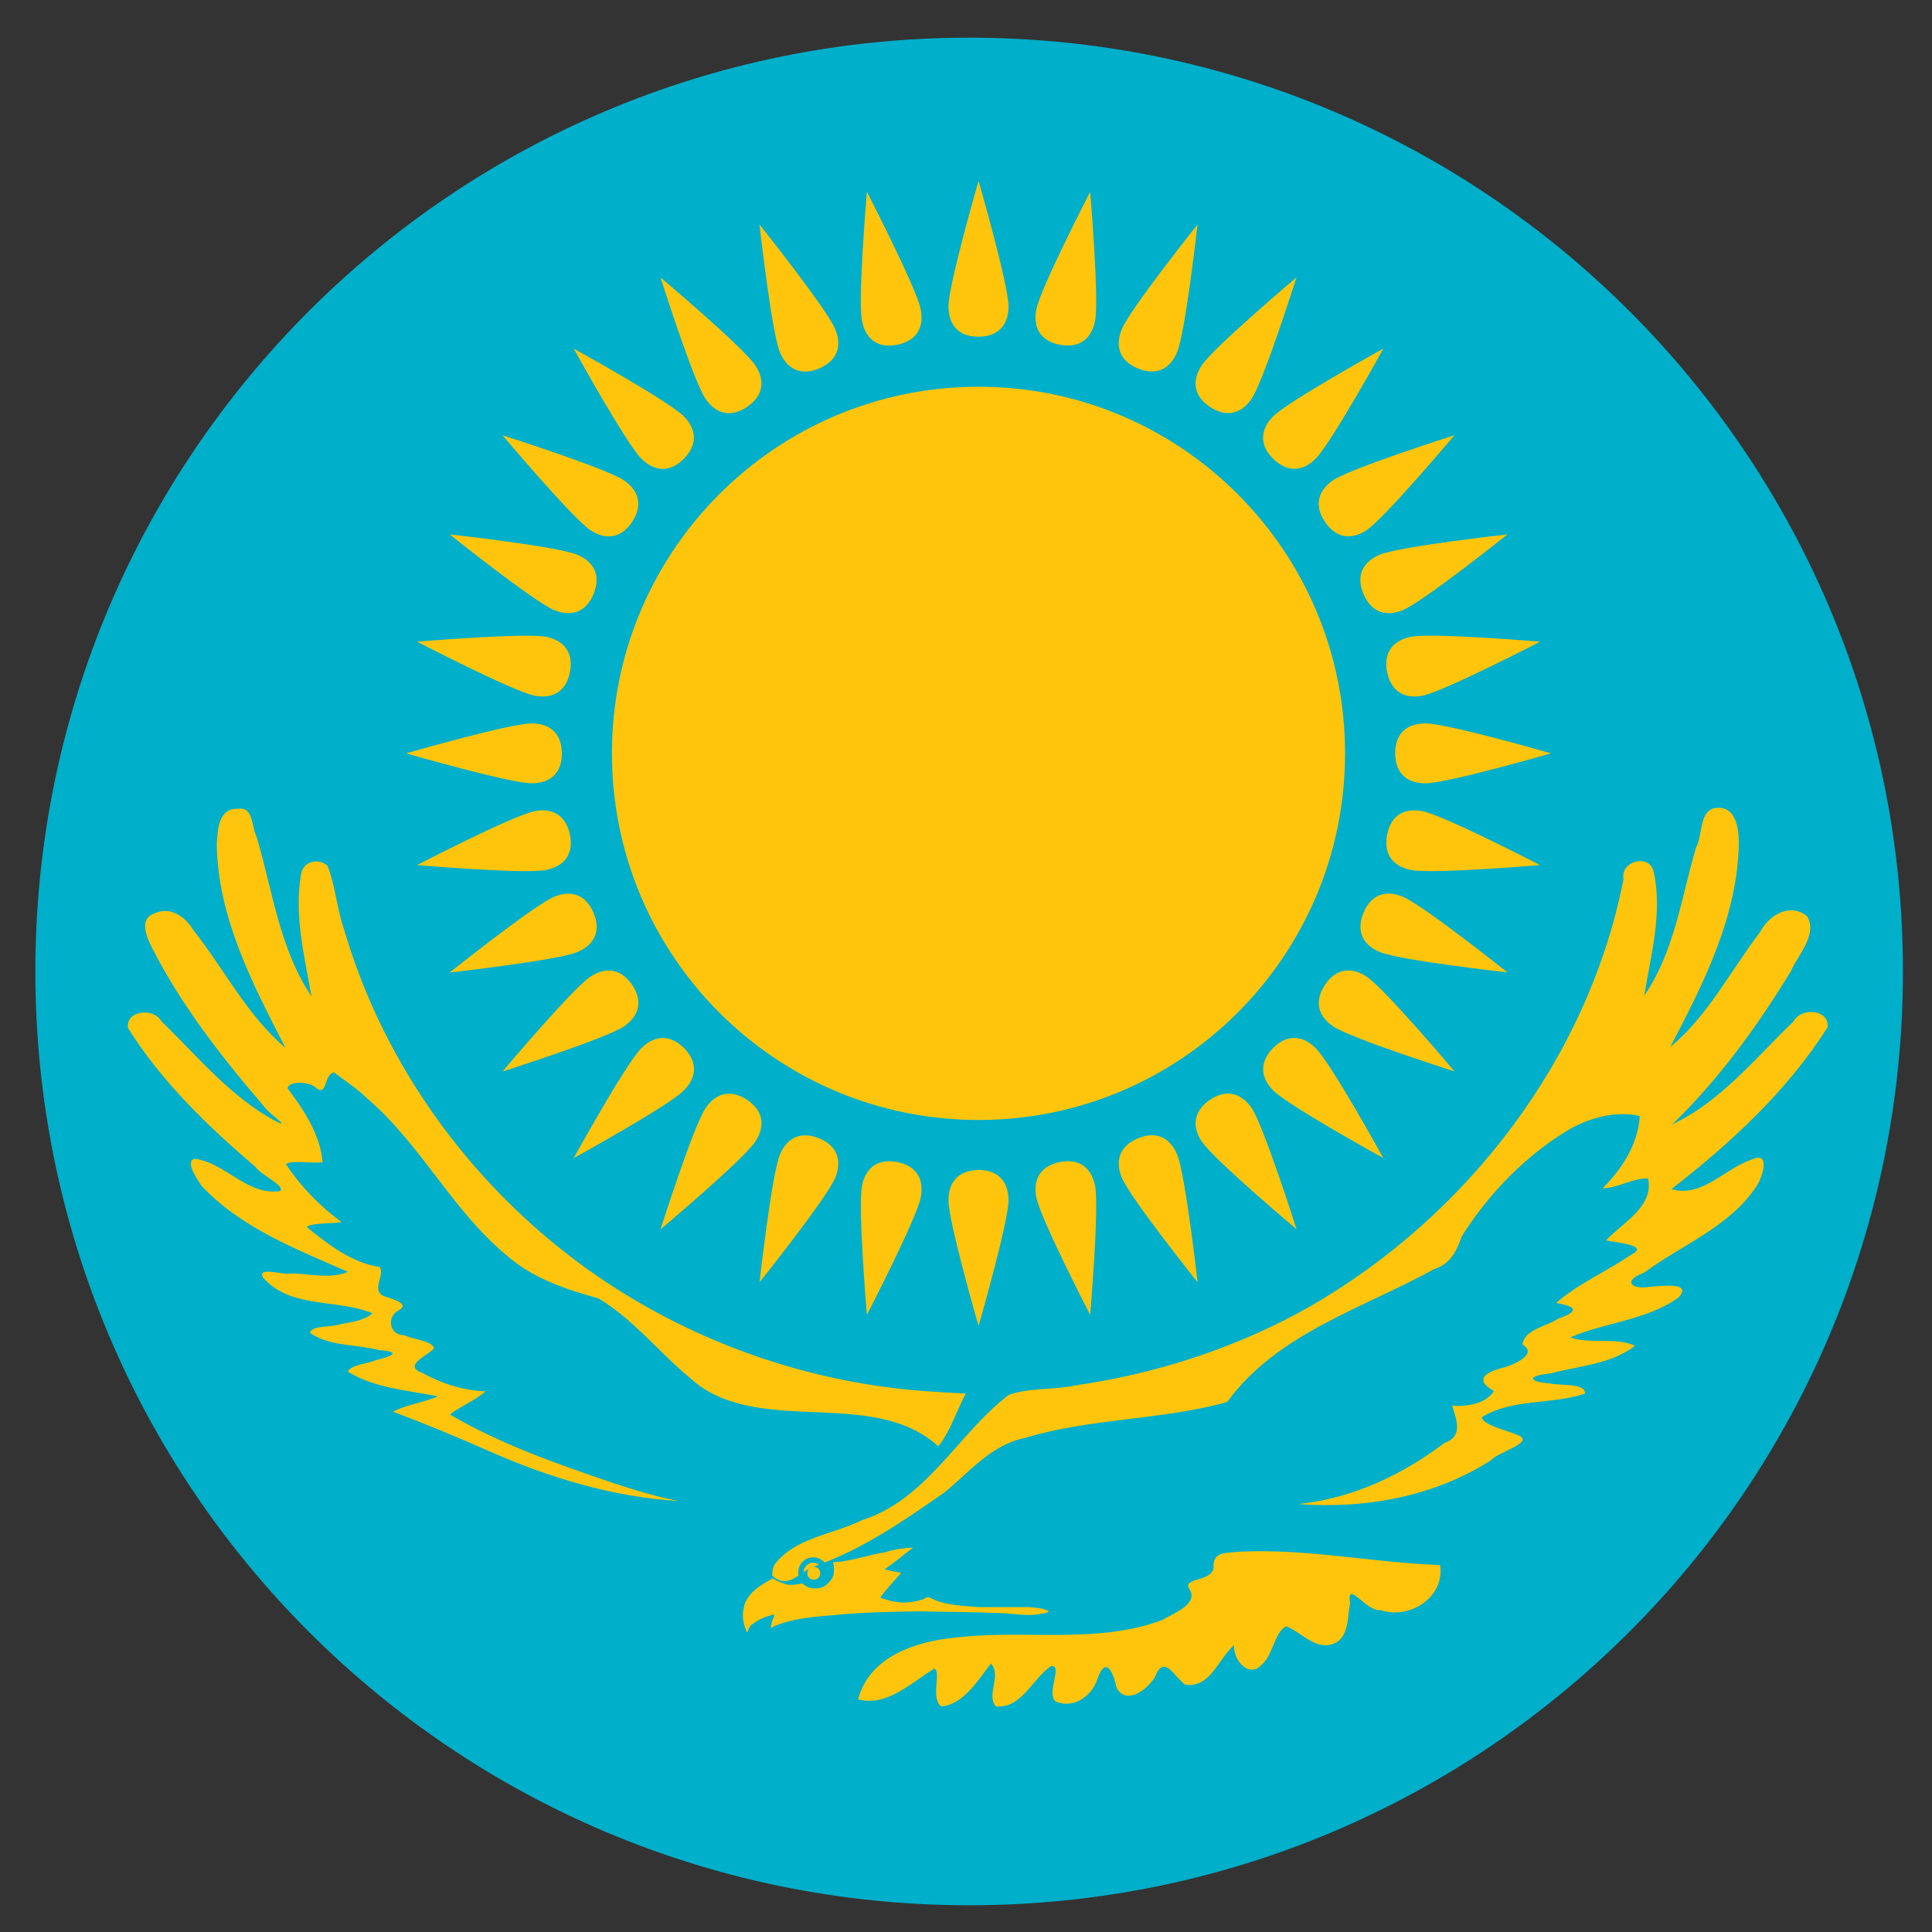 <?xml version="1.0" encoding="utf-8"?>
<!-- Generator: Adobe Illustrator 15.1.0, SVG Export Plug-In . SVG Version: 6.00 Build 0)  -->
<!DOCTYPE svg PUBLIC "-//W3C//DTD SVG 1.1//EN" "http://www.w3.org/Graphics/SVG/1.1/DTD/svg11.dtd">
<svg version="1.1" id="Слой_1" xmlns="http://www.w3.org/2000/svg" xmlns:xlink="http://www.w3.org/1999/xlink" x="0px" y="0px"
	 width="30px" height="30px" viewBox="0 0 30 30" enable-background="new 0 0 30 30" xml:space="preserve">
<rect x="0" y="0" width="30" height="30" fill="#333333" stroke="none"/>
<g>
	<g>
		<defs>
			<path id="SVGID_1_" d="M41.715,15.085c0,8.008,6.49,14.5,14.5,14.5c8.008,0,14.498-6.492,14.498-14.5
				c0-8.01-6.49-14.5-14.498-14.5C48.205,0.585,41.715,7.075,41.715,15.085"/>
		</defs>
		<clipPath id="SVGID_2_">
			<use xlink:href="#SVGID_1_"  overflow="visible"/>
		</clipPath>
		<rect x="41.324" y="0.388" clip-path="url(#SVGID_2_)" fill="#C8313E" width="58.779" height="29.391"/>
		<rect x="41.324" y="19.981" clip-path="url(#SVGID_2_)" fill="#4AA657" width="58.779" height="9.797"/>
		<rect x="41.324" y="0.388" clip-path="url(#SVGID_2_)" fill="#FFFFFF" width="6.531" height="29.391"/>
		<path clip-path="url(#SVGID_2_)" fill="#C8313E" d="M42.461,0.388h0.852V0.87h0.285v0.482h0.283v0.482h0.283v0.48h0.285v0.482
			h-0.285v0.48h-0.283v0.482h-0.283v0.482h-0.285v0.482h-0.283v0.48h-0.285v-0.48h-0.283V4.243h-0.283V3.761h-0.285V3.278h-0.283
			v-0.48h-0.285V2.315h0.285v-0.48h0.283V1.353h0.285V0.87h0.283V0.388z M42.744,1.353h0.285v0.482h0.283v0.48h0.285v0.482h-0.285
			v0.48h-0.283v0.482h-0.285V3.278h-0.283v-0.48h-0.283V2.315h0.283v-0.48h0.283V1.353z M42.744,2.315h0.285v0.482h-0.285V2.315z
			 M41.324,0.87h0.285v0.482h-0.285V0.87z M41.324,3.761h0.285v0.482h-0.285V3.761z M44.449,0.388h0.17v0.965h-0.17V0.388z
			 M44.449,3.761h0.17v0.965h-0.17V3.761z M41.893,4.726h0.285v0.48h0.283v0.482h0.283v0.482h-0.283v0.48h-0.283v0.482h-0.285V6.651
			h-0.283v-0.48h-0.285V5.688h0.285V5.206h0.283V4.726z M41.893,5.688h0.285v0.482h-0.285V5.688z M43.598,4.726h0.283v0.48h0.283
			v0.482h0.285v0.482h-0.285v0.48h-0.283v0.482h-0.283V6.651h-0.285v-0.48h-0.283V5.688h0.283V5.206h0.285V4.726z M43.598,5.688
			h0.283v0.482h-0.283V5.688z M41.324,7.614h0.285v0.482h-0.285V7.614z M44.449,7.134h0.17v0.965h-0.17V7.134z"/>
		<path clip-path="url(#SVGID_2_)" fill="#C8313E" d="M41.324,9.062h0.285V8.579h0.283V8.097h0.285V7.614h0.283v-0.48h0.283V6.651
			h0.285v0.482h0.283v0.48h0.285v0.482h0.283v0.482h0.283v0.482h0.285v0.482h0.17v1.926h-0.17v0.482h-0.285v0.48h-0.283v0.482
			h-0.283v0.482h-0.285v0.482h-0.283v1.252h-0.568v-0.289h-0.283V14.36h-0.285v-0.48h-0.283v-0.482h-0.285v-1.445h0.285v0.48h0.283
			v0.482h0.285v0.482h0.283v-0.482h0.283v-0.482h0.285v-0.48h0.283V11.47h0.285v-0.482h0.283v-0.48h-0.283v-0.482h-0.285v-0.48
			h-0.852v0.48h0.568v0.482h-0.285v0.48h-0.283v0.482h-0.283v-0.482h-0.285v-0.48h-0.283v-0.482h-0.285V9.062z M41.324,10.987h0.285
			v0.482h-0.285V10.987z M44.449,12.433h0.17v0.482h-0.17V12.433z M43.881,13.397h0.283v0.482h0.285v0.48h0.17v0.771h-0.17v-0.289
			h-0.285V14.36h-0.283V13.397z M43.313,14.843h0.285v0.289h-0.285V14.843z"/>
		<path clip-path="url(#SVGID_2_)" fill="#C8313E" d="M46.721,0.388h-0.854V0.87h-0.283v0.482h-0.283v0.482h-0.283v0.48h-0.285
			v0.482h0.285v0.48h0.283v0.482h0.283v0.482h0.283v0.482h0.285v0.48h0.283v-0.48h0.285V4.243h0.283V3.761h0.283V3.278h0.285v-0.48
			h0.283V2.315h-0.283v-0.48h-0.285V1.353h-0.283V0.87h-0.283V0.388z M46.436,1.353h-0.283v0.482h-0.285v0.48h-0.283v0.482h0.283
			v0.48h0.285v0.482h0.283V3.278h0.285v-0.48h0.283V2.315h-0.283v-0.48h-0.285V1.353z M46.436,2.315h-0.283v0.482h0.283V2.315z
			 M47.855,0.87h-0.283v0.482h0.283V0.87z M47.855,3.761h-0.283v0.482h0.283V3.761z M44.732,0.388h-0.17v0.965h0.17V0.388z
			 M44.732,3.761h-0.17v0.965h0.17V3.761z M47.287,4.726h-0.283v0.48h-0.283v0.482h-0.285v0.482h0.285v0.48h0.283v0.482h0.283V6.651
			h0.285v-0.48h0.283V5.688h-0.283V5.206h-0.285V4.726z M47.287,5.688h-0.283v0.482h0.283V5.688z M45.584,4.726h-0.283v0.48h-0.283
			v0.482h-0.285v0.482h0.285v0.48h0.283v0.482h0.283V6.651h0.283v-0.48h0.285V5.688h-0.285V5.206h-0.283V4.726z M45.584,5.688
			h-0.283v0.482h0.283V5.688z M47.855,7.614h-0.283v0.482h0.283V7.614z M44.732,7.134h-0.17v0.965h0.17V7.134z"/>
		<path clip-path="url(#SVGID_2_)" fill="#C8313E" d="M47.855,9.062h-0.283V8.579h-0.285V8.097h-0.283V7.614h-0.283v-0.48h-0.285
			V6.651h-0.283v0.482h-0.285v0.48h-0.283v0.482h-0.283v0.482h-0.283v0.482h-0.285v0.482h-0.17v1.926h0.17v0.482h0.285v0.48h0.283
			v0.482h0.283v0.482h0.283v0.482h0.285v1.252h0.568v-0.289h0.283V14.36h0.283v-0.48h0.285v-0.482h0.283v-1.445h-0.283v0.48h-0.285
			v0.482h-0.283v0.482h-0.283v-0.482h-0.285v-0.482h-0.283v-0.48h-0.285V11.47h-0.283v-0.482h-0.283v-0.48h0.283v-0.482h0.283v-0.48
			h0.854v0.48h-0.568v0.482h0.283v0.48h0.285v0.482h0.283v-0.482h0.283v-0.48h0.285v-0.482h0.283V9.062z M47.855,10.987h-0.283
			v0.482h0.283V10.987z M44.732,12.433h-0.17v0.482h0.17V12.433z M45.301,13.397h-0.283v0.482h-0.285v0.48h-0.17v0.771h0.17v-0.289
			h0.285V14.36h0.283V13.397z M45.867,14.843h-0.283v0.289h0.283V14.843z"/>
		<path clip-path="url(#SVGID_2_)" fill="#C8313E" d="M42.461,29.778h0.852v-0.482h0.285v-0.48h0.283v-0.482h0.283v-0.482h0.285
			v-0.48h-0.285v-0.482h-0.283v-0.482h-0.283v-0.48h-0.285v-0.482h-0.283V24.96h-0.285v0.482h-0.283v0.482h-0.283v0.48h-0.285v0.482
			h-0.283v0.482h-0.285v0.48h0.285v0.482h0.283v0.482h0.285v0.48h0.283V29.778z M42.744,28.815h0.285v-0.482h0.283v-0.482h0.285
			v-0.48h-0.285v-0.482h-0.283v-0.482h-0.285v0.482h-0.283v0.482h-0.283v0.48h0.283v0.482h0.283V28.815z M42.744,27.851h0.285v-0.48
			h-0.285V27.851z M41.324,29.296h0.285v-0.482h-0.285V29.296z M41.324,26.405h0.285v-0.48h-0.285V26.405z M44.449,29.778h0.17
			v-0.965h-0.17V29.778z M44.449,26.405h0.17v-0.963h-0.17V26.405z M41.893,25.442h0.285V24.96h0.283v-0.482h0.283v-0.48h-0.283
			v-0.482h-0.283v-0.48h-0.285v0.48h-0.283v0.482h-0.285v0.48h0.285v0.482h0.283V25.442z M41.893,24.478h0.285v-0.48h-0.285V24.478z
			 M43.598,25.442h0.283V24.96h0.283v-0.482h0.285v-0.48h-0.285v-0.482h-0.283v-0.48h-0.283v0.48h-0.285v0.482h-0.283v0.48h0.283
			v0.482h0.285V25.442z M43.598,24.478h0.283v-0.48h-0.283V24.478z M41.324,22.552h0.285v-0.482h-0.285V22.552z M44.449,23.034h0.17
			v-0.965h-0.17V23.034z"/>
		<path clip-path="url(#SVGID_2_)" fill="#C8313E" d="M41.324,21.106h0.285v0.482h0.283v0.48h0.285v0.482h0.283v0.482h0.283v0.48
			h0.285v-0.48h0.283v-0.482h0.285v-0.482h0.283v-0.48h0.283v-0.482h0.285v-0.482h0.17v-1.928h-0.17v-0.48h-0.285v-0.482h-0.283
			v-0.482h-0.283v-0.48h-0.285v-0.482h-0.283v-1.252h-0.568v0.289h-0.283v0.48h-0.285v0.482h-0.283v0.482h-0.285v1.445h0.285v-0.482
			h0.283v-0.482h0.285v-0.48h0.283v0.48h0.283v0.482h0.285v0.482h0.283v0.48h0.285v0.482h0.283v0.482h-0.283v0.48h-0.285v0.482
			h-0.852v-0.482h0.568v-0.48h-0.285v-0.482h-0.283v-0.482h-0.283v0.482h-0.285v0.482h-0.283v0.48h-0.285V21.106z M41.324,19.179
			h0.285v-0.482h-0.285V19.179z M44.449,17.733h0.17v-0.482h-0.17V17.733z M43.881,16.771h0.283v-0.482h0.285v-0.482h0.17v-0.77
			h-0.17v0.289h-0.285v0.48h-0.283V16.771z M43.313,15.325h0.285v-0.289h-0.285V15.325z"/>
		<path clip-path="url(#SVGID_2_)" fill="#C8313E" d="M46.721,29.778h-0.854v-0.482h-0.283v-0.48h-0.283v-0.482h-0.283v-0.482
			h-0.285v-0.48h0.285v-0.482h0.283v-0.482h0.283v-0.48h0.283v-0.482h0.285V24.96h0.283v0.482h0.285v0.482h0.283v0.48h0.283v0.482
			h0.285v0.482h0.283v0.48h-0.283v0.482h-0.285v0.482h-0.283v0.48h-0.283V29.778z M46.436,28.815h-0.283v-0.482h-0.285v-0.482
			h-0.283v-0.48h0.283v-0.482h0.285v-0.482h0.283v0.482h0.285v0.482h0.283v0.48h-0.283v0.482h-0.285V28.815z M46.436,27.851h-0.283
			v-0.48h0.283V27.851z M47.855,29.296h-0.283v-0.482h0.283V29.296z M47.855,26.405h-0.283v-0.48h0.283V26.405z M44.732,29.778
			h-0.17v-0.965h0.17V29.778z M44.732,26.405h-0.17v-0.963h0.17V26.405z M47.287,25.442h-0.283V24.96h-0.283v-0.482h-0.285v-0.48
			h0.285v-0.482h0.283v-0.48h0.283v0.48h0.285v0.482h0.283v0.48h-0.283v0.482h-0.285V25.442z M47.287,24.478h-0.283v-0.48h0.283
			V24.478z M45.584,25.442h-0.283V24.96h-0.283v-0.482h-0.285v-0.48h0.285v-0.482h0.283v-0.48h0.283v0.48h0.283v0.482h0.285v0.48
			h-0.285v0.482h-0.283V25.442z M45.584,24.478h-0.283v-0.48h0.283V24.478z M47.855,22.552h-0.283v-0.482h0.283V22.552z
			 M44.732,23.034h-0.17v-0.965h0.17V23.034z"/>
		<path clip-path="url(#SVGID_2_)" fill="#C8313E" d="M47.855,21.106h-0.283v0.482h-0.285v0.48h-0.283v0.482h-0.283v0.482h-0.285
			v0.48h-0.283v-0.48h-0.285v-0.482h-0.283v-0.482h-0.283v-0.48h-0.283v-0.482h-0.285v-0.482h-0.17v-1.928h0.17v-0.48h0.285v-0.482
			h0.283v-0.482h0.283v-0.48h0.283v-0.482h0.285v-1.252h0.568v0.289h0.283v0.48h0.283v0.482h0.285v0.482h0.283v1.445h-0.283v-0.482
			h-0.285v-0.482h-0.283v-0.48h-0.283v0.48h-0.285v0.482h-0.283v0.482h-0.285v0.48h-0.283v0.482h-0.283v0.482h0.283v0.48h0.283
			v0.482h0.854v-0.482h-0.568v-0.48h0.283v-0.482h0.285v-0.482h0.283v0.482h0.283v0.482h0.285v0.48h0.283V21.106z M47.855,19.179
			h-0.283v-0.482h0.283V19.179z M44.732,17.733h-0.17v-0.482h0.17V17.733z M45.301,16.771h-0.283v-0.482h-0.285v-0.482h-0.17v-0.77
			h0.17v0.289h0.285v0.48h0.283V16.771z M45.867,15.325h-0.283v-0.289h0.283V15.325z"/>
	</g>
	<g>
		<defs>
			<path id="SVGID_3_" d="M-40.619,15.085c0,8.008,6.492,14.5,14.501,14.5c8.008,0,14.5-6.492,14.5-14.5
				c0-8.01-6.492-14.5-14.5-14.5C-34.126,0.585-40.619,7.075-40.619,15.085"/>
		</defs>
		<clipPath id="SVGID_4_">
			<use xlink:href="#SVGID_3_"  overflow="visible"/>
		</clipPath>
		<rect x="-49.466" y="0.585" clip-path="url(#SVGID_4_)" fill="#FFFFFF" width="44.443" height="9.688"/>
		<rect x="-49.466" y="10.272" clip-path="url(#SVGID_4_)" fill="#27A2E1" width="44.443" height="9.689"/>
		<rect x="-49.466" y="19.962" clip-path="url(#SVGID_4_)" fill="#ED1C14" width="44.443" height="9.689"/>
	</g>
	<g>
		<defs>
			<path id="SVGID_5_" d="M0.549,15.085c0,8.008,6.49,14.5,14.5,14.5c8.008,0,14.5-6.492,14.5-14.5c0-8.01-6.492-14.5-14.5-14.5
				C7.039,0.585,0.549,7.075,0.549,15.085"/>
		</defs>
		<clipPath id="SVGID_6_">
			<use xlink:href="#SVGID_5_"  overflow="visible"/>
		</clipPath>
		<rect x="-30.521" y="-6.072" clip-path="url(#SVGID_6_)" fill="#00AFCA" width="84.621" height="42.311"/>
		<path clip-path="url(#SVGID_6_)" fill="#FEC50C" d="M15.195,6.005c3.143,0,5.691,2.551,5.691,5.693
			c0,3.145-2.549,5.693-5.691,5.693c-3.145,0-5.693-2.549-5.693-5.693C9.502,8.556,12.051,6.005,15.195,6.005"/>
		<path clip-path="url(#SVGID_6_)" fill="#FEC50C" d="M15.195,5.229c0.338-0.004,0.465-0.217,0.465-0.471
			c0-0.338-0.465-1.949-0.465-1.949s-0.467,1.611-0.467,1.949C14.729,5.013,14.855,5.229,15.195,5.229"/>
		<path clip-path="url(#SVGID_6_)" fill="#FEC50C" d="M21.664,11.698c0.004,0.34,0.215,0.465,0.469,0.465
			c0.34,0,1.951-0.465,1.951-0.465s-1.611-0.465-1.951-0.465C21.879,11.233,21.664,11.36,21.664,11.698"/>
		<path clip-path="url(#SVGID_6_)" fill="#FEC50C" d="M15.195,18.167c-0.34,0.006-0.467,0.217-0.467,0.471
			c0,0.338,0.467,1.951,0.467,1.951s0.465-1.613,0.465-1.951C15.66,18.384,15.533,18.167,15.195,18.167"/>
		<path clip-path="url(#SVGID_6_)" fill="#FEC50C" d="M8.725,11.698c-0.004-0.338-0.215-0.465-0.469-0.465
			c-0.338,0-1.951,0.465-1.951,0.465s1.613,0.465,1.951,0.465C8.51,12.163,8.725,12.038,8.725,11.698"/>
		<path clip-path="url(#SVGID_6_)" fill="#FEC50C" d="M17.67,5.722c0.314,0.127,0.514-0.021,0.609-0.256
			c0.129-0.313,0.316-1.98,0.316-1.98S17.549,4.798,17.42,5.11C17.322,5.345,17.357,5.593,17.67,5.722"/>
		<path clip-path="url(#SVGID_6_)" fill="#FEC50C" d="M21.172,14.175c-0.127,0.314,0.02,0.512,0.256,0.609
			c0.313,0.129,1.98,0.316,1.98,0.316s-1.313-1.047-1.625-1.176C21.549,13.827,21.301,13.862,21.172,14.175"/>
		<path clip-path="url(#SVGID_6_)" fill="#FEC50C" d="M12.719,17.675c-0.314-0.125-0.514,0.021-0.609,0.256
			c-0.129,0.314-0.316,1.98-0.316,1.98s1.047-1.311,1.176-1.623C13.066,18.052,13.031,17.806,12.719,17.675"/>
		<path clip-path="url(#SVGID_6_)" fill="#FEC50C" d="M9.217,9.224c0.127-0.314-0.02-0.514-0.256-0.611
			C8.65,8.483,6.982,8.298,6.982,8.298s1.311,1.047,1.623,1.176C8.84,9.569,9.088,9.536,9.217,9.224"/>
		<path clip-path="url(#SVGID_6_)" fill="#FEC50C" d="M19.77,7.124c0.242,0.236,0.482,0.178,0.66-0.002
			c0.24-0.24,1.051-1.709,1.051-1.709s-1.469,0.811-1.709,1.051C19.592,6.642,19.529,6.886,19.77,7.124"/>
		<path clip-path="url(#SVGID_6_)" fill="#FEC50C" d="M19.77,16.272c-0.236,0.242-0.178,0.482,0.002,0.662
			c0.24,0.24,1.709,1.049,1.709,1.049s-0.811-1.469-1.051-1.707C20.252,16.097,20.008,16.034,19.77,16.272"/>
		<path clip-path="url(#SVGID_6_)" fill="#FEC50C" d="M10.619,16.272c-0.24-0.234-0.48-0.176-0.66,0.004
			c-0.24,0.238-1.051,1.707-1.051,1.707s1.471-0.809,1.709-1.049C10.797,16.755,10.859,16.513,10.619,16.272"/>
		<path clip-path="url(#SVGID_6_)" fill="#FEC50C" d="M10.619,7.124c0.236-0.242,0.178-0.482-0.002-0.66
			c-0.238-0.24-1.709-1.051-1.709-1.051s0.811,1.469,1.051,1.709C10.139,7.302,10.381,7.362,10.619,7.124"/>
		<path clip-path="url(#SVGID_6_)" fill="#FEC50C" d="M21.172,9.224c0.133,0.311,0.377,0.346,0.611,0.25
			c0.313-0.129,1.625-1.176,1.625-1.176s-1.668,0.186-1.98,0.314C21.191,8.71,21.041,8.909,21.172,9.224"/>
		<path clip-path="url(#SVGID_6_)" fill="#FEC50C" d="M17.67,17.675c-0.311,0.133-0.348,0.377-0.25,0.613
			c0.129,0.313,1.176,1.623,1.176,1.623s-0.188-1.666-0.316-1.98C18.184,17.696,17.982,17.546,17.67,17.675"/>
		<path clip-path="url(#SVGID_6_)" fill="#FEC50C" d="M9.217,14.175c-0.133-0.311-0.377-0.348-0.611-0.25
			c-0.313,0.129-1.623,1.176-1.623,1.176s1.668-0.188,1.979-0.316C9.197,14.687,9.348,14.487,9.217,14.175"/>
		<path clip-path="url(#SVGID_6_)" fill="#FEC50C" d="M12.719,5.722c0.311-0.133,0.348-0.377,0.25-0.611
			c-0.129-0.313-1.176-1.625-1.176-1.625s0.188,1.668,0.316,1.98C12.205,5.7,12.406,5.853,12.719,5.722"/>
		<path clip-path="url(#SVGID_6_)" fill="#FEC50C" d="M16.457,5.354c0.332,0.061,0.498-0.121,0.547-0.371
			c0.066-0.332-0.076-2.004-0.076-2.004s-0.77,1.492-0.836,1.824C16.043,5.052,16.125,5.288,16.457,5.354"/>
		<path clip-path="url(#SVGID_6_)" fill="#FEC50C" d="M21.539,12.96c-0.063,0.334,0.121,0.5,0.371,0.549
			c0.332,0.066,2.004-0.076,2.004-0.076s-1.492-0.771-1.824-0.836C21.842,12.546,21.605,12.628,21.539,12.96"/>
		<path clip-path="url(#SVGID_6_)" fill="#FEC50C" d="M13.932,18.044c-0.332-0.063-0.498,0.121-0.547,0.369
			c-0.066,0.332,0.076,2.004,0.076,2.004s0.77-1.49,0.836-1.822C14.346,18.345,14.264,18.11,13.932,18.044"/>
		<path clip-path="url(#SVGID_6_)" fill="#FEC50C" d="M8.85,10.437c0.063-0.332-0.121-0.498-0.371-0.549
			c-0.33-0.064-2.004,0.076-2.004,0.076s1.492,0.771,1.824,0.838C8.547,10.851,8.783,10.769,8.85,10.437"/>
		<path clip-path="url(#SVGID_6_)" fill="#FEC50C" d="M18.789,6.319c0.283,0.186,0.506,0.08,0.648-0.131
			c0.188-0.281,0.695-1.881,0.695-1.881S18.85,5.39,18.662,5.671C18.521,5.882,18.508,6.132,18.789,6.319"/>
		<path clip-path="url(#SVGID_6_)" fill="#FEC50C" d="M20.574,15.292c-0.186,0.285-0.08,0.508,0.131,0.648
			c0.281,0.188,1.881,0.697,1.881,0.697s-1.082-1.283-1.363-1.471C21.012,15.026,20.762,15.013,20.574,15.292"/>
		<path clip-path="url(#SVGID_6_)" fill="#FEC50C" d="M11.6,17.077c-0.283-0.184-0.506-0.078-0.646,0.133
			c-0.189,0.281-0.697,1.879-0.697,1.879s1.283-1.08,1.471-1.361C11.867,17.517,11.881,17.267,11.6,17.077"/>
		<path clip-path="url(#SVGID_6_)" fill="#FEC50C" d="M9.816,8.104C10,7.821,9.895,7.597,9.684,7.456
			C9.402,7.269,7.803,6.759,7.803,6.759s1.082,1.283,1.363,1.473C9.377,8.372,9.627,8.386,9.816,8.104"/>
		<path clip-path="url(#SVGID_6_)" fill="#FEC50C" d="M20.574,8.104c0.191,0.279,0.438,0.268,0.648,0.127
			c0.281-0.189,1.363-1.473,1.363-1.473s-1.6,0.51-1.881,0.697C20.494,7.597,20.385,7.823,20.574,8.104"/>
		<path clip-path="url(#SVGID_6_)" fill="#FEC50C" d="M18.789,17.077c-0.279,0.193-0.268,0.439-0.127,0.65
			c0.188,0.281,1.471,1.361,1.471,1.361s-0.508-1.598-0.695-1.879C19.295,16.999,19.07,16.89,18.789,17.077"/>
		<path clip-path="url(#SVGID_6_)" fill="#FEC50C" d="M9.816,15.292c-0.193-0.277-0.439-0.266-0.65-0.125
			c-0.281,0.188-1.363,1.471-1.363,1.471s1.6-0.51,1.881-0.697C9.895,15.8,10.004,15.573,9.816,15.292"/>
		<path clip-path="url(#SVGID_6_)" fill="#FEC50C" d="M11.6,6.319c0.279-0.191,0.268-0.438,0.127-0.648
			c-0.188-0.281-1.471-1.363-1.471-1.363s0.508,1.6,0.697,1.881C11.094,6.399,11.318,6.507,11.6,6.319"/>
		<path clip-path="url(#SVGID_6_)" fill="#FEC50C" d="M21.539,10.437c0.07,0.332,0.303,0.414,0.551,0.365
			c0.332-0.066,1.824-0.838,1.824-0.838s-1.672-0.141-2.004-0.076C21.66,9.938,21.473,10.104,21.539,10.437"/>
		<path clip-path="url(#SVGID_6_)" fill="#FEC50C" d="M16.457,18.044c-0.332,0.07-0.414,0.301-0.365,0.551
			c0.066,0.332,0.836,1.822,0.836,1.822s0.143-1.672,0.076-2.004C16.955,18.165,16.789,17.978,16.457,18.044"/>
		<path clip-path="url(#SVGID_6_)" fill="#FEC50C" d="M8.85,12.96c-0.07-0.33-0.303-0.414-0.551-0.363
			c-0.332,0.064-1.824,0.836-1.824,0.836s1.674,0.143,2.004,0.076C8.729,13.46,8.916,13.292,8.85,12.96"/>
		<path clip-path="url(#SVGID_6_)" fill="#FEC50C" d="M13.932,5.354c0.332-0.07,0.414-0.303,0.365-0.551
			c-0.066-0.332-0.836-1.824-0.836-1.824s-0.143,1.672-0.076,2.004C13.434,5.233,13.6,5.419,13.932,5.354"/>
		<path clip-path="url(#SVGID_6_)" fill="#FEC50C" d="M14.18,24.03c-0.152,0.008-0.301,0.029-0.447,0.076
			c-0.199,0.027-0.389,0.096-0.586,0.127l-0.078,0.014l-0.133,0.012c0.008,0.037,0.014,0.074,0.014,0.111s-0.004,0.074-0.014,0.105
			c-0.008,0.029-0.035,0.064-0.057,0.088c-0.029,0.031-0.059,0.059-0.094,0.076c-0.033,0.016-0.072,0.023-0.109,0.025
			c-0.039,0.002-0.078,0-0.115-0.014c-0.037-0.012-0.072-0.037-0.105-0.064c-0.039,0.01-0.08,0.018-0.119,0.021
			s-0.074,0.004-0.109,0c-0.041-0.012-0.082-0.025-0.119-0.041c-0.039-0.014-0.076-0.035-0.111-0.057
			c-0.143,0.084-0.303,0.166-0.391,0.313c-0.049,0.068-0.061,0.146-0.07,0.227c-0.008,0.098,0.018,0.201,0.061,0.295
			c0.016,0.025,0.027-0.098,0.074-0.115c0.082-0.066,0.182-0.115,0.283-0.141c0.086-0.045,0.074,0.004,0.039,0.07
			c-0.008,0.035-0.055,0.168,0.008,0.102c0.287-0.127,0.605-0.152,0.914-0.178c0.447-0.045,0.898-0.055,1.348-0.061
			c0.424,0.006,0.846,0.012,1.27,0.027c0.201,0.006,0.404,0.051,0.604,0.016c0.049-0.012,0.123-0.014,0.15-0.043
			c-0.09-0.053-0.195-0.053-0.295-0.066h-0.807c-0.225-0.021-0.459-0.025-0.67-0.109c-0.057-0.023-0.109-0.076-0.162-0.02
			c-0.08,0.029-0.166,0.049-0.252,0.055c-0.148,0.012-0.295-0.02-0.434-0.074c0.1-0.139,0.217-0.258,0.326-0.385
			c-0.088-0.014-0.172-0.031-0.26-0.053C13.887,24.265,14.029,24.144,14.18,24.03"/>
		<path clip-path="url(#SVGID_6_)" fill="#FEC50C" d="M20.768,25.493c-0.307,0.184-0.539-0.143-0.797-0.24
			c-0.184,0.098-0.199,0.432-0.371,0.588c-0.203,0.234-0.455-0.064-0.436-0.295c-0.246,0.207-0.369,0.674-0.764,0.613
			c-0.189-0.154-0.328-0.475-0.471-0.109c-0.117,0.18-0.428,0.434-0.59,0.162c-0.049-0.238-0.168-0.518-0.299-0.139
			c-0.088,0.268-0.373,0.465-0.648,0.348c-0.152-0.125,0.121-0.582-0.072-0.549c-0.287,0.191-0.455,0.662-0.857,0.625
			c-0.154-0.176,0.096-0.473-0.076-0.666c-0.201,0.258-0.426,0.639-0.773,0.666c-0.17-0.137,0.006-0.529-0.104-0.588
			c-0.357,0.215-0.734,0.598-1.186,0.479c0.176-0.672,0.91-0.906,1.527-0.961c1.061-0.129,2.178,0.111,3.199-0.273
			c0.164-0.1,0.564-0.242,0.422-0.475c-0.125-0.184,0.328-0.111,0.373-0.328c-0.027-0.271,0.207-0.234,0.438-0.258
			c1.031-0.045,2.049,0.172,3.078,0.209c0.078,0.502-0.479,0.854-0.926,0.699c-0.213,0.035-0.533-0.492-0.471-0.109
			C20.922,25.093,20.951,25.358,20.768,25.493 M11.992,24.466c0.24,0.221,0.406-0.041,0.629-0.135
			c0.75-0.258,1.402-0.709,2.047-1.158c0.391-0.322,0.729-0.742,1.252-0.846c1.021-0.309,2.109-0.271,3.135-0.557
			c0.781-1.07,2.107-1.451,3.219-2.066c0.25-0.076,0.346-0.283,0.426-0.51c0.424-0.67,1.002-1.264,1.686-1.668
			c0.324-0.178,0.711-0.279,1.076-0.197c-0.025,0.436-0.275,0.822-0.578,1.123c0.246-0.004,0.459-0.16,0.709-0.152
			c0.086,0.447-0.398,0.682-0.654,0.961c0.143,0.033,0.691,0.074,0.393,0.219c-0.381,0.264-0.816,0.445-1.168,0.752
			c0.324,0.059,0.361,0.127,0.031,0.244c-0.178,0.121-0.521,0.164-0.555,0.4c0.244,0.15-0.113,0.299-0.25,0.348
			c-0.266,0.063-0.543,0.178-0.191,0.377c-0.133,0.201-0.418,0.244-0.65,0.225c0.07,0.227,0.174,0.48-0.123,0.582
			c-0.66,0.5-1.436,0.863-2.268,0.947c1.039,0.078,2.107-0.113,2.994-0.68c0.117-0.137,0.732-0.287,0.389-0.402
			c-0.162-0.068-0.508-0.143-0.533-0.266c0.482-0.297,1.086-0.191,1.604-0.367c0.014-0.168-0.393-0.121-0.545-0.158
			c-0.361-0.029-0.34-0.123,0.01-0.156c0.439-0.117,0.939-0.141,1.311-0.428c-0.303-0.141-0.682-0.018-1.004-0.131
			c0.545-0.238,1.189-0.264,1.682-0.621c0.223-0.25-0.287-0.172-0.436-0.166c-0.303,0.053-0.441-0.092-0.1-0.219
			c0.588-0.432,1.33-0.713,1.744-1.34c0.096-0.141,0.229-0.563-0.082-0.412c-0.41,0.137-0.771,0.598-1.238,0.455
			c0.92-0.713,1.795-1.523,2.424-2.51c0.033-0.285-0.414-0.316-0.529-0.092c-0.592,0.568-1.125,1.24-1.883,1.598
			c0.725-0.699,1.324-1.527,1.846-2.385c0.111-0.256,0.414-0.563,0.25-0.846c-0.264-0.219-0.594-0.02-0.73,0.242
			c-0.459,0.6-0.807,1.299-1.396,1.787c0.516-0.986,1.051-2.037,1.064-3.176c-0.002-0.234-0.049-0.578-0.367-0.535
			c-0.252,0.045-0.191,0.422-0.297,0.613c-0.229,0.779-0.336,1.621-0.805,2.301c0.104-0.631,0.289-1.291,0.146-1.928
			c-0.064-0.285-0.525-0.162-0.467,0.119c-0.549,2.787-2.42,5.223-4.865,6.633c-1.119,0.635-2.369,1.043-3.643,1.227
			c-0.342,0.076-0.713,0.031-1.039,0.148c-0.793,0.609-1.271,1.625-2.277,1.945c-0.449,0.223-1.035,0.268-1.357,0.686
			C11.998,24.345,11.992,24.407,11.992,24.466"/>
		<path clip-path="url(#SVGID_6_)" fill="#FEC50C" d="M14.996,21.64c-0.146,0.27-0.234,0.578-0.426,0.818
			c-0.572-0.521-1.402-0.504-2.129-0.539c-0.6-0.031-1.252-0.088-1.717-0.514c-0.488-0.4-0.887-0.92-1.432-1.244
			c-0.498-0.137-1-0.305-1.4-0.646c-0.855-0.697-1.346-1.732-2.182-2.451c-0.158-0.156-0.348-0.279-0.525-0.412
			c-0.17,0.041-0.094,0.408-0.301,0.221c-0.113-0.08-0.396-0.088-0.42,0.025c0.254,0.336,0.51,0.721,0.545,1.15
			c-0.174,0.02-0.484-0.037-0.57,0.029c0.23,0.346,0.529,0.654,0.865,0.9c-0.162,0.025-0.48,0.012-0.541,0.076
			c0.334,0.273,0.691,0.551,1.131,0.621c0.09,0.119-0.131,0.348,0.055,0.447c0.107,0.045,0.463,0.117,0.217,0.24
			c-0.168,0.113-0.104,0.377,0.109,0.371c0.137,0.068,0.441,0.086,0.465,0.207c-0.119,0.123-0.494,0.268-0.176,0.383
			c0.299,0.164,0.637,0.271,0.977,0.283c-0.17,0.145-0.381,0.225-0.555,0.359c0.785,0.461,1.654,0.764,2.514,1.057
			c0.344,0.113,0.689,0.221,1.043,0.287c-1.029-0.061-2.027-0.365-2.967-0.783c-0.484-0.213-0.975-0.418-1.475-0.604
			c0.219-0.113,0.471-0.141,0.699-0.238c-0.473-0.096-0.986-0.127-1.4-0.385c0.064-0.113,0.305-0.119,0.438-0.178
			c0.25-0.059,0.404-0.131,0.053-0.154c-0.355-0.096-0.764-0.053-1.076-0.268c0.02-0.127,0.348-0.082,0.48-0.139
			c0.17-0.029,0.355-0.053,0.49-0.166c-0.551-0.229-1.27-0.066-1.699-0.553c-0.1-0.184,0.309-0.035,0.424-0.066
			c0.295,0,0.611,0.094,0.893-0.025c-0.801-0.352-1.658-0.68-2.27-1.332c-0.068-0.104-0.271-0.389-0.107-0.424
			c0.475,0.063,0.82,0.582,1.328,0.5c0.068-0.09-0.295-0.24-0.385-0.371c-0.742-0.635-1.461-1.326-1.982-2.16
			c-0.035-0.277,0.402-0.318,0.518-0.105c0.566,0.547,1.08,1.184,1.785,1.557c0.252,0.123-0.143-0.143-0.195-0.24
			c-0.652-0.758-1.275-1.557-1.73-2.449c-0.082-0.162-0.217-0.453,0.027-0.539C2.635,14.065,2.877,14.231,3,14.44
			c0.48,0.605,0.834,1.326,1.432,1.83c-0.508-0.988-1.053-2.029-1.066-3.166c0.012-0.221,0.027-0.555,0.326-0.545
			c0.25-0.039,0.211,0.283,0.293,0.436c0.248,0.836,0.355,1.74,0.852,2.477c-0.109-0.617-0.271-1.258-0.164-1.887
			c0.025-0.207,0.258-0.27,0.41-0.145c0.123,0.301,0.148,0.672,0.26,0.994c0.637,2.18,2.068,4.098,3.934,5.383
			c1.535,1.053,3.357,1.682,5.217,1.793C14.66,21.624,14.828,21.628,14.996,21.64"/>
		<path clip-path="url(#SVGID_6_)" fill="#FEC50C" d="M12.637,24.329c0.055,0,0.1,0.045,0.1,0.1c0,0.057-0.045,0.1-0.1,0.1
			c-0.057,0-0.102-0.043-0.102-0.1C12.535,24.374,12.58,24.329,12.637,24.329"/>
		<path clip-path="url(#SVGID_6_)" fill="#FEC50C" d="M12.627,24.372c0.023,0,0.041,0.018,0.041,0.041s-0.018,0.041-0.041,0.041
			s-0.041-0.018-0.041-0.041S12.604,24.372,12.627,24.372"/>
		<circle clip-path="url(#SVGID_6_)" fill="none" stroke="#00AFCA" stroke-width="0.381" cx="12.627" cy="24.413" r="0.041"/>
		<path clip-path="url(#SVGID_6_)" fill="#FEC50C" d="M-25.443-2.987c0,0-0.408-0.342-0.545-0.17
			c-0.223,0.275,0.682,1.648,0.682,2.132c0,0.795-0.527,1.01-1.182,1.123c-0.439,0.076-1.154-0.031-1.154-0.031
			c0.135-0.182,0.223-0.234,0.449-0.248c-0.252-0.133-0.51-0.416-0.51-0.859c0-0.682,0.281-0.964,0.281-1.735
			c0-0.427-0.35-0.97-0.35-0.97c0.617,0.062,0.926,0.636,0.75,1.093c0.1,0.015,0.189-0.008,0.266-0.08
			c0.045,0.127-0.027,0.273-0.123,0.4c0.078,0.041,0.135,0.018,0.258-0.009c-0.012,0.131-0.09,0.27-0.283,0.401
			c0.559-0.146,0.9,0.242,0.9,0.649c0,0.307-0.215,0.527-0.426,0.527c-0.068,0-0.166-0.029-0.225-0.07
			c-0.039,0.084-0.018,0.197,0.023,0.281c-0.154-0.041-0.252-0.133-0.184-0.322c-0.117-0.012-0.211-0.051-0.275-0.127
			c0.064-0.084,0.164-0.131,0.275-0.127c-0.086-0.178,0.012-0.277,0.15-0.359c0,0-0.088,0.359,0.139,0.359
			c0.102,0,0.195-0.033,0.195-0.184c0-0.131-0.115-0.313-0.379-0.302c-0.266,0.013-0.48,0.183-0.48,0.607
			c0,0.389,0.314,0.584,0.729,0.596c0.375,0.012,0.656-0.191,0.656-0.576c0-0.514-0.74-1.683-0.74-2.14
			c0-0.345,0.309-0.535,0.609-0.535c0.393,0,0.723,0.388,0.723,0.388L-25.443-2.987z"/>
		<path clip-path="url(#SVGID_6_)" fill="#FEC50C" d="M-25.357,6.288c0,0.859-0.771,1.299-1.375,1.299
			c-0.816,0-1.25-0.486-1.25-1.125c0-0.361,0.066-0.59,0.232-0.936c0,0,1.346-2.795,1.869-3.877
			c0.064-0.135,0.086-0.289,0.086-0.514c0-0.348-0.338-0.631-0.691-0.641c-0.322-0.008-0.672,0.301-0.672,0.652
			c0,0.426,0.221,0.617,0.447,0.617c0.281,0,0.393-0.115,0.393-0.313c0-0.137-0.066-0.195-0.162-0.195
			c-0.24,0-0.172,0.322-0.172,0.322c-0.119-0.025-0.219-0.146-0.162-0.299c-0.086-0.02-0.168-0.064-0.232-0.139
			c0.064-0.063,0.139-0.111,0.232-0.127c-0.057-0.186,0.02-0.277,0.182-0.314c-0.033,0.072-0.033,0.137-0.021,0.199
			c0.254-0.074,0.646,0.043,0.646,0.484c0,0.438-0.305,0.809-0.875,0.717c0.135,0.063,0.205,0.197,0.219,0.346
			c-0.104-0.041-0.219-0.047-0.219-0.047c0.066,0.117,0.16,0.219,0.156,0.451c-0.107-0.049-0.205-0.139-0.34-0.082
			c0.213,0.42-0.049,0.996-0.715,1.131c0.244-0.285,0.363-0.594,0.363-0.9c0-0.992-0.275-1.16-0.275-1.852
			c0-0.289,0.146-0.602,0.441-0.814v0.012c-0.193-0.053-0.318-0.148-0.391-0.277c0.445-0.127,1.092-0.125,1.439,0.012
			c0.398,0.047,0.678,0.354,0.76,0.51c0.082,0.154,0.24,0.717,0,1.223c-0.266,0.553-1.512,3.197-1.9,4.027
			c-0.082,0.176-0.133,0.363-0.133,0.564c0,0.51,0.467,0.688,0.73,0.688c0.318,0,0.641-0.24,0.641-0.541
			c0-0.191-0.104-0.307-0.254-0.307c-0.357,0-0.336,0.305-0.266,0.496c-0.221-0.1-0.352-0.279-0.314-0.467
			c-0.127-0.018-0.246-0.078-0.357-0.203c0.086-0.109,0.193-0.193,0.357-0.197c-0.072-0.291,0.123-0.416,0.314-0.482
			c-0.059,0.213-0.1,0.461,0.266,0.461c0.268,0,0.477,0.047,0.6,0.219c0.006-0.23,0.029-1.143,0.029-1.143
			c0.014-0.344-0.459-0.332-0.76-0.23c0.111-0.395,0.346-0.607,0.885-0.555c-0.131-0.055-0.27-0.178-0.27-0.414
			c0-0.322,0.26-0.678,0.432-0.783L-25.357,6.288z"/>
		<path clip-path="url(#SVGID_6_)" fill="#FEC50C" d="M-25.357,8.86c0-0.857-0.771-1.297-1.375-1.297
			c-0.816,0-1.25,0.486-1.25,1.125c0,0.361,0.066,0.588,0.232,0.936c0,0,1.346,2.795,1.869,3.877
			c0.064,0.135,0.086,0.289,0.086,0.514c0,0.348-0.338,0.631-0.691,0.641c-0.322,0.008-0.672-0.301-0.672-0.652
			c0-0.426,0.221-0.617,0.447-0.617c0.281,0,0.393,0.115,0.393,0.313c0,0.137-0.066,0.195-0.162,0.195
			c-0.24,0-0.172-0.322-0.172-0.322c-0.119,0.025-0.219,0.146-0.162,0.299c-0.086,0.02-0.168,0.064-0.232,0.139
			c0.064,0.063,0.139,0.111,0.232,0.127c-0.057,0.186,0.02,0.277,0.182,0.314c-0.033-0.072-0.033-0.137-0.021-0.199
			c0.254,0.074,0.646-0.043,0.646-0.484c0-0.438-0.305-0.809-0.875-0.715c0.135-0.066,0.205-0.199,0.219-0.348
			c-0.104,0.041-0.219,0.047-0.219,0.047c0.066-0.117,0.16-0.219,0.156-0.451c-0.107,0.049-0.205,0.139-0.34,0.082
			c0.213-0.42-0.049-0.996-0.715-1.131c0.244,0.285,0.363,0.594,0.363,0.898c0,0.994-0.275,1.162-0.275,1.854
			c0,0.289,0.146,0.602,0.441,0.813v-0.01c-0.193,0.051-0.318,0.148-0.391,0.277c0.445,0.127,1.092,0.125,1.439-0.012
			c0.398-0.047,0.678-0.354,0.76-0.51c0.082-0.154,0.24-0.717,0-1.223c-0.266-0.553-1.512-3.197-1.9-4.027
			c-0.082-0.176-0.133-0.363-0.133-0.564c0-0.51,0.467-0.688,0.73-0.688c0.318,0,0.641,0.24,0.641,0.541
			c0,0.191-0.104,0.307-0.254,0.307c-0.357,0-0.336-0.305-0.266-0.496c-0.221,0.1-0.352,0.279-0.314,0.467
			c-0.127,0.018-0.246,0.078-0.357,0.203c0.086,0.109,0.193,0.193,0.357,0.195c-0.072,0.293,0.123,0.416,0.314,0.484
			c-0.059-0.213-0.1-0.461,0.266-0.461c0.268,0,0.477-0.045,0.6-0.219c0.006,0.23,0.029,1.143,0.029,1.143
			c0.014,0.342-0.459,0.332-0.76,0.23c0.111,0.395,0.346,0.607,0.885,0.555c-0.131,0.055-0.27,0.178-0.27,0.414
			c0,0.322,0.26,0.678,0.432,0.783L-25.357,8.86z"/>
		<path clip-path="url(#SVGID_6_)" fill="#FEC50C" d="M-25.443-2.987c0,0,0.406-0.342,0.545-0.17
			c0.223,0.275-0.684,1.648-0.684,2.132c0,0.795,0.529,1.01,1.184,1.123c0.439,0.076,1.154-0.031,1.154-0.031
			c-0.135-0.182-0.223-0.234-0.449-0.248c0.252-0.133,0.508-0.416,0.508-0.859c0-0.682-0.279-0.964-0.279-1.735
			c0-0.427,0.35-0.97,0.35-0.97c-0.619,0.062-0.926,0.636-0.752,1.093c-0.098,0.015-0.188-0.008-0.264-0.08
			c-0.045,0.127,0.025,0.273,0.121,0.4c-0.076,0.041-0.133,0.018-0.256-0.009c0.012,0.131,0.09,0.27,0.281,0.401
			c-0.557-0.146-0.898,0.242-0.898,0.649c0,0.307,0.215,0.527,0.426,0.527c0.066,0,0.166-0.029,0.223-0.07
			c0.039,0.084,0.02,0.197-0.021,0.281c0.154-0.041,0.252-0.133,0.182-0.322c0.119-0.012,0.213-0.051,0.277-0.127
			c-0.064-0.084-0.164-0.131-0.277-0.127c0.086-0.178-0.01-0.277-0.15-0.359c0,0,0.09,0.359-0.137,0.359
			c-0.102,0-0.195-0.033-0.195-0.184c0-0.131,0.115-0.313,0.379-0.302c0.266,0.013,0.48,0.183,0.48,0.607
			c0,0.389-0.314,0.584-0.729,0.596c-0.375,0.012-0.656-0.191-0.656-0.576c0-0.514,0.74-1.683,0.74-2.14
			c0-0.345-0.309-0.535-0.611-0.535c-0.391,0-0.721,0.388-0.721,0.388L-25.443-2.987z"/>
		<path clip-path="url(#SVGID_6_)" fill="#FEC50C" d="M-25.529,6.288c0,0.859,0.77,1.299,1.375,1.299c0.814,0,1.25-0.486,1.25-1.125
			c0-0.361-0.066-0.59-0.234-0.936c0,0-1.344-2.795-1.867-3.877c-0.064-0.135-0.086-0.289-0.086-0.514
			c0-0.348,0.336-0.631,0.691-0.641c0.32-0.008,0.672,0.301,0.672,0.652c0,0.426-0.221,0.617-0.449,0.617
			c-0.279,0-0.391-0.115-0.391-0.313c0-0.137,0.066-0.195,0.162-0.195c0.238,0,0.172,0.322,0.172,0.322
			c0.119-0.025,0.217-0.146,0.162-0.299c0.086-0.02,0.168-0.064,0.232-0.139c-0.064-0.063-0.139-0.111-0.232-0.127
			c0.055-0.186-0.02-0.277-0.184-0.314c0.033,0.072,0.035,0.137,0.023,0.199c-0.254-0.074-0.646,0.043-0.646,0.484
			c0,0.438,0.305,0.809,0.875,0.717c-0.137,0.063-0.205,0.197-0.219,0.346c0.104-0.041,0.219-0.047,0.219-0.047
			c-0.066,0.117-0.16,0.219-0.156,0.451c0.105-0.049,0.203-0.139,0.34-0.082c-0.213,0.42,0.049,0.996,0.715,1.131
			c-0.244-0.285-0.363-0.594-0.363-0.9c0-0.992,0.275-1.16,0.275-1.852c0-0.289-0.148-0.602-0.443-0.814v0.012
			c0.195-0.053,0.32-0.148,0.393-0.277c-0.445-0.127-1.092-0.125-1.439,0.012c-0.4,0.047-0.678,0.354-0.76,0.51
			c-0.082,0.154-0.242,0.717,0,1.223c0.264,0.553,1.512,3.197,1.898,4.027c0.084,0.176,0.135,0.363,0.135,0.564
			c0,0.51-0.469,0.688-0.732,0.688c-0.316,0-0.639-0.24-0.639-0.541c0-0.191,0.104-0.307,0.254-0.307
			c0.357,0,0.336,0.305,0.264,0.496c0.223-0.1,0.354-0.279,0.316-0.467c0.127-0.018,0.246-0.078,0.357-0.203
			c-0.088-0.109-0.193-0.193-0.357-0.197c0.072-0.291-0.123-0.416-0.316-0.482c0.061,0.213,0.1,0.461-0.264,0.461
			c-0.268,0-0.477,0.047-0.6,0.219c-0.008-0.23-0.029-1.143-0.029-1.143c-0.016-0.344,0.459-0.332,0.76-0.23
			c-0.113-0.395-0.346-0.607-0.885-0.555c0.131-0.055,0.27-0.178,0.27-0.414c0-0.322-0.26-0.678-0.432-0.783L-25.529,6.288z"/>
		<path clip-path="url(#SVGID_6_)" fill="#FEC50C" d="M-25.529,8.86c0-0.857,0.77-1.297,1.375-1.297c0.814,0,1.25,0.486,1.25,1.125
			c0,0.361-0.066,0.588-0.234,0.936c0,0-1.344,2.795-1.867,3.877c-0.064,0.135-0.086,0.289-0.086,0.514
			c0,0.348,0.336,0.631,0.691,0.641c0.32,0.008,0.672-0.301,0.672-0.652c0-0.426-0.221-0.617-0.449-0.617
			c-0.279,0-0.391,0.115-0.391,0.313c0,0.137,0.066,0.195,0.162,0.195c0.238,0,0.172-0.322,0.172-0.322
			c0.119,0.025,0.217,0.146,0.162,0.299c0.086,0.02,0.168,0.064,0.232,0.139c-0.064,0.063-0.139,0.111-0.232,0.127
			c0.055,0.186-0.02,0.277-0.184,0.314c0.033-0.072,0.035-0.137,0.023-0.199c-0.254,0.074-0.646-0.043-0.646-0.484
			c0-0.438,0.305-0.809,0.875-0.715c-0.137-0.066-0.205-0.199-0.219-0.348c0.104,0.041,0.219,0.047,0.219,0.047
			c-0.066-0.117-0.16-0.219-0.156-0.451c0.105,0.049,0.203,0.139,0.34,0.082c-0.213-0.42,0.049-0.996,0.715-1.131
			c-0.244,0.285-0.363,0.594-0.363,0.898c0,0.994,0.275,1.162,0.275,1.854c0,0.289-0.148,0.602-0.443,0.813v-0.01
			c0.195,0.051,0.32,0.148,0.393,0.277c-0.445,0.127-1.092,0.125-1.439-0.012c-0.4-0.047-0.678-0.354-0.76-0.51
			c-0.082-0.154-0.242-0.717,0-1.223c0.264-0.553,1.512-3.197,1.898-4.027c0.084-0.176,0.135-0.363,0.135-0.564
			c0-0.51-0.469-0.688-0.732-0.688c-0.316,0-0.639,0.24-0.639,0.541c0,0.191,0.104,0.307,0.254,0.307
			c0.357,0,0.336-0.305,0.264-0.496c0.223,0.1,0.354,0.279,0.316,0.467c0.127,0.018,0.246,0.078,0.357,0.203
			c-0.088,0.109-0.193,0.193-0.357,0.195c0.072,0.293-0.123,0.416-0.316,0.484c0.061-0.213,0.1-0.461-0.264-0.461
			c-0.268,0-0.477-0.045-0.6-0.219c-0.008,0.23-0.029,1.143-0.029,1.143c-0.016,0.342,0.459,0.332,0.76,0.23
			c-0.113,0.395-0.346,0.607-0.885,0.555c0.131,0.055,0.27,0.178,0.27,0.414c0,0.322-0.26,0.678-0.432,0.783L-25.529,8.86z"/>
		<path clip-path="url(#SVGID_6_)" fill="#FEC50C" d="M-25.443,33.153c0,0-0.408,0.342-0.545,0.17
			c-0.223-0.275,0.682-1.648,0.682-2.131c0-0.795-0.527-1.012-1.182-1.123c-0.439-0.076-1.154,0.031-1.154,0.031
			c0.135,0.182,0.223,0.234,0.449,0.248c-0.252,0.131-0.51,0.416-0.51,0.859c0,0.682,0.281,0.963,0.281,1.734
			c0,0.426-0.35,0.969-0.35,0.969c0.617-0.063,0.926-0.635,0.75-1.092c0.1-0.016,0.189,0.008,0.266,0.08
			c0.045-0.127-0.027-0.273-0.123-0.4c0.078-0.041,0.135-0.018,0.258,0.008c-0.012-0.131-0.09-0.27-0.283-0.4
			c0.559,0.145,0.9-0.242,0.9-0.648c0-0.307-0.215-0.527-0.426-0.527c-0.068,0-0.166,0.027-0.225,0.07
			c-0.039-0.084-0.018-0.197,0.023-0.281c-0.154,0.039-0.252,0.131-0.184,0.322c-0.117,0.01-0.211,0.051-0.275,0.127
			c0.064,0.082,0.164,0.131,0.275,0.127c-0.086,0.178,0.012,0.277,0.15,0.357c0,0-0.088-0.357,0.139-0.357
			c0.102,0,0.195,0.033,0.195,0.184c0,0.131-0.115,0.313-0.379,0.301c-0.266-0.012-0.48-0.184-0.48-0.605
			c0-0.391,0.314-0.584,0.729-0.596c0.375-0.012,0.656,0.189,0.656,0.576c0,0.514-0.74,1.682-0.74,2.139
			c0,0.344,0.309,0.535,0.609,0.535c0.393,0,0.723-0.387,0.723-0.387L-25.443,33.153z"/>
		<path clip-path="url(#SVGID_6_)" fill="#FEC50C" d="M-25.357,23.878c0-0.857-0.771-1.297-1.375-1.297
			c-0.816,0-1.25,0.486-1.25,1.125c0,0.361,0.066,0.588,0.232,0.934c0,0,1.346,2.797,1.869,3.879
			c0.064,0.133,0.086,0.287,0.086,0.514c0,0.348-0.338,0.631-0.691,0.641c-0.322,0.008-0.672-0.301-0.672-0.654
			c0-0.426,0.221-0.617,0.447-0.617c0.281,0,0.393,0.115,0.393,0.313c0,0.137-0.066,0.197-0.162,0.197
			c-0.24,0-0.172-0.324-0.172-0.324c-0.119,0.027-0.219,0.148-0.162,0.301c-0.086,0.02-0.168,0.064-0.232,0.137
			c0.064,0.064,0.139,0.111,0.232,0.127c-0.057,0.188,0.02,0.277,0.182,0.316c-0.033-0.072-0.033-0.137-0.021-0.199
			c0.254,0.072,0.646-0.043,0.646-0.484c0-0.439-0.305-0.809-0.875-0.717c0.135-0.064,0.205-0.197,0.219-0.346
			c-0.104,0.041-0.219,0.045-0.219,0.045c0.066-0.117,0.16-0.219,0.156-0.449c-0.107,0.049-0.205,0.137-0.34,0.08
			c0.213-0.418-0.049-0.994-0.715-1.131c0.244,0.285,0.363,0.594,0.363,0.9c0,0.994-0.275,1.162-0.275,1.854
			c0,0.289,0.146,0.602,0.441,0.813v-0.01c-0.193,0.051-0.318,0.146-0.391,0.277c0.445,0.125,1.092,0.123,1.439-0.014
			c0.398-0.045,0.678-0.352,0.76-0.508c0.082-0.154,0.24-0.717,0-1.223c-0.266-0.555-1.512-3.197-1.9-4.027
			c-0.082-0.178-0.133-0.363-0.133-0.566c0-0.508,0.467-0.686,0.73-0.686c0.318,0,0.641,0.24,0.641,0.541
			c0,0.191-0.104,0.307-0.254,0.307c-0.357,0-0.336-0.305-0.266-0.496c-0.221,0.1-0.352,0.279-0.314,0.467
			c-0.127,0.018-0.246,0.076-0.357,0.201c0.086,0.111,0.193,0.195,0.357,0.197c-0.072,0.293,0.123,0.416,0.314,0.484
			c-0.059-0.215-0.1-0.461,0.266-0.461c0.268,0,0.477-0.047,0.6-0.221c0.006,0.232,0.029,1.145,0.029,1.145
			c0.014,0.342-0.459,0.332-0.76,0.23c0.111,0.395,0.346,0.607,0.885,0.553c-0.131,0.057-0.27,0.18-0.27,0.416
			c0,0.32,0.26,0.678,0.432,0.783L-25.357,23.878z"/>
		<path clip-path="url(#SVGID_6_)" fill="#FEC50C" d="M-25.357,21.306c0,0.857-0.771,1.299-1.375,1.299
			c-0.816,0-1.25-0.488-1.25-1.125c0-0.363,0.066-0.59,0.232-0.936c0,0,1.346-2.797,1.869-3.879
			c0.064-0.135,0.086-0.287,0.086-0.512c0-0.348-0.338-0.633-0.691-0.641c-0.322-0.01-0.672,0.301-0.672,0.65
			c0,0.428,0.221,0.619,0.447,0.619c0.281,0,0.393-0.115,0.393-0.313c0-0.137-0.066-0.195-0.162-0.195
			c-0.24,0-0.172,0.322-0.172,0.322c-0.119-0.025-0.219-0.148-0.162-0.301c-0.086-0.018-0.168-0.064-0.232-0.137
			c0.064-0.063,0.139-0.111,0.232-0.127c-0.057-0.186,0.02-0.277,0.182-0.316c-0.033,0.072-0.033,0.139-0.021,0.199
			c0.254-0.07,0.646,0.043,0.646,0.486c0,0.438-0.305,0.807-0.875,0.715c0.135,0.064,0.205,0.197,0.219,0.346
			c-0.104-0.041-0.219-0.045-0.219-0.045c0.066,0.117,0.16,0.219,0.156,0.449c-0.107-0.047-0.205-0.137-0.34-0.08
			c0.213,0.418-0.049,0.994-0.715,1.131c0.244-0.285,0.363-0.594,0.363-0.9c0-0.994-0.275-1.162-0.275-1.854
			c0-0.289,0.146-0.6,0.441-0.813v0.012c-0.193-0.053-0.318-0.148-0.391-0.279c0.445-0.125,1.092-0.123,1.439,0.014
			c0.398,0.047,0.678,0.352,0.76,0.508s0.24,0.717,0,1.223c-0.266,0.555-1.512,3.197-1.9,4.029
			c-0.082,0.176-0.133,0.363-0.133,0.564c0,0.51,0.467,0.688,0.73,0.688c0.318,0,0.641-0.242,0.641-0.543
			c0-0.191-0.104-0.305-0.254-0.305c-0.357,0-0.336,0.303-0.266,0.494c-0.221-0.1-0.352-0.277-0.314-0.467
			c-0.127-0.018-0.246-0.076-0.357-0.201c0.086-0.109,0.193-0.193,0.357-0.197c-0.072-0.291,0.123-0.416,0.314-0.484
			c-0.059,0.215-0.1,0.461,0.266,0.461c0.268,0,0.477,0.047,0.6,0.221c0.006-0.23,0.029-1.143,0.029-1.143
			c0.014-0.344-0.459-0.334-0.76-0.232c0.111-0.393,0.346-0.607,0.885-0.553c-0.131-0.055-0.27-0.178-0.27-0.416
			c0-0.322,0.26-0.676,0.432-0.783L-25.357,21.306z"/>
		<path clip-path="url(#SVGID_6_)" fill="#FEC50C" d="M-25.443,33.153c0,0,0.406,0.342,0.545,0.17
			c0.223-0.275-0.684-1.648-0.684-2.131c0-0.795,0.529-1.012,1.184-1.123c0.439-0.076,1.154,0.031,1.154,0.031
			c-0.135,0.182-0.223,0.234-0.449,0.248c0.252,0.131,0.508,0.416,0.508,0.859c0,0.682-0.279,0.963-0.279,1.734
			c0,0.426,0.35,0.969,0.35,0.969c-0.619-0.063-0.926-0.635-0.752-1.092c-0.098-0.016-0.188,0.008-0.264,0.08
			c-0.045-0.127,0.025-0.273,0.121-0.4c-0.076-0.041-0.133-0.018-0.256,0.008c0.012-0.131,0.09-0.27,0.281-0.4
			c-0.557,0.145-0.898-0.242-0.898-0.648c0-0.307,0.215-0.527,0.426-0.527c0.066,0,0.166,0.027,0.223,0.07
			c0.039-0.084,0.02-0.197-0.021-0.281c0.154,0.039,0.252,0.131,0.182,0.322c0.119,0.01,0.213,0.051,0.277,0.127
			c-0.064,0.082-0.164,0.131-0.277,0.127c0.086,0.178-0.01,0.277-0.15,0.357c0,0,0.09-0.357-0.137-0.357
			c-0.102,0-0.195,0.033-0.195,0.184c0,0.131,0.115,0.313,0.379,0.301c0.266-0.012,0.48-0.184,0.48-0.605
			c0-0.391-0.314-0.584-0.729-0.596c-0.375-0.012-0.656,0.189-0.656,0.576c0,0.514,0.74,1.682,0.74,2.139
			c0,0.344-0.309,0.535-0.611,0.535c-0.391,0-0.721-0.387-0.721-0.387L-25.443,33.153z"/>
		<path clip-path="url(#SVGID_6_)" fill="#FEC50C" d="M-25.529,23.878c0-0.857,0.77-1.297,1.375-1.297
			c0.814,0,1.25,0.486,1.25,1.125c0,0.361-0.066,0.588-0.234,0.934c0,0-1.344,2.797-1.867,3.879
			c-0.064,0.133-0.086,0.287-0.086,0.514c0,0.348,0.336,0.631,0.691,0.641c0.32,0.008,0.672-0.301,0.672-0.654
			c0-0.426-0.221-0.617-0.449-0.617c-0.279,0-0.391,0.115-0.391,0.313c0,0.137,0.066,0.197,0.162,0.197
			c0.238,0,0.172-0.324,0.172-0.324c0.119,0.027,0.217,0.148,0.162,0.301c0.086,0.02,0.168,0.064,0.232,0.137
			c-0.064,0.064-0.139,0.111-0.232,0.127c0.055,0.188-0.02,0.277-0.184,0.316c0.033-0.072,0.035-0.137,0.023-0.199
			c-0.254,0.072-0.646-0.043-0.646-0.484c0-0.439,0.305-0.809,0.875-0.717c-0.137-0.064-0.205-0.197-0.219-0.346
			c0.104,0.041,0.219,0.045,0.219,0.045c-0.066-0.117-0.16-0.219-0.156-0.449c0.105,0.049,0.203,0.137,0.34,0.08
			c-0.213-0.418,0.049-0.994,0.715-1.131c-0.244,0.285-0.363,0.594-0.363,0.9c0,0.994,0.275,1.162,0.275,1.854
			c0,0.289-0.148,0.602-0.443,0.813v-0.01c0.195,0.051,0.32,0.146,0.393,0.277c-0.445,0.125-1.092,0.123-1.439-0.014
			c-0.4-0.045-0.678-0.352-0.76-0.508c-0.082-0.154-0.242-0.717,0-1.223c0.264-0.555,1.512-3.197,1.898-4.027
			c0.084-0.178,0.135-0.363,0.135-0.566c0-0.508-0.469-0.686-0.732-0.686c-0.316,0-0.639,0.24-0.639,0.541
			c0,0.191,0.104,0.307,0.254,0.307c0.357,0,0.336-0.305,0.264-0.496c0.223,0.1,0.354,0.279,0.316,0.467
			c0.127,0.018,0.246,0.076,0.357,0.201c-0.088,0.111-0.193,0.195-0.357,0.197c0.072,0.293-0.123,0.416-0.316,0.484
			c0.061-0.215,0.1-0.461-0.264-0.461c-0.268,0-0.477-0.047-0.6-0.221c-0.008,0.232-0.029,1.145-0.029,1.145
			c-0.016,0.342,0.459,0.332,0.76,0.23c-0.113,0.395-0.346,0.607-0.885,0.553c0.131,0.057,0.27,0.18,0.27,0.416
			c0,0.32-0.26,0.678-0.432,0.783L-25.529,23.878z"/>
		<path clip-path="url(#SVGID_6_)" fill="#FEC50C" d="M-25.529,21.306c0,0.857,0.77,1.299,1.375,1.299
			c0.814,0,1.25-0.488,1.25-1.125c0-0.363-0.066-0.59-0.234-0.936c0,0-1.344-2.797-1.867-3.879
			c-0.064-0.135-0.086-0.287-0.086-0.512c0-0.348,0.336-0.633,0.691-0.641c0.32-0.01,0.672,0.301,0.672,0.65
			c0,0.428-0.221,0.619-0.449,0.619c-0.279,0-0.391-0.115-0.391-0.313c0-0.137,0.066-0.195,0.162-0.195
			c0.238,0,0.172,0.322,0.172,0.322c0.119-0.025,0.217-0.148,0.162-0.301c0.086-0.018,0.168-0.064,0.232-0.137
			c-0.064-0.063-0.139-0.111-0.232-0.127c0.055-0.186-0.02-0.277-0.184-0.316c0.033,0.072,0.035,0.139,0.023,0.199
			c-0.254-0.07-0.646,0.043-0.646,0.486c0,0.438,0.305,0.807,0.875,0.715c-0.137,0.064-0.205,0.197-0.219,0.346
			c0.104-0.041,0.219-0.045,0.219-0.045c-0.066,0.117-0.16,0.219-0.156,0.449c0.105-0.047,0.203-0.137,0.34-0.08
			c-0.213,0.418,0.049,0.994,0.715,1.131c-0.244-0.285-0.363-0.594-0.363-0.9c0-0.994,0.275-1.162,0.275-1.854
			c0-0.289-0.148-0.6-0.443-0.813v0.012c0.195-0.053,0.32-0.148,0.393-0.279c-0.445-0.125-1.092-0.123-1.439,0.014
			c-0.4,0.047-0.678,0.352-0.76,0.508s-0.242,0.717,0,1.223c0.264,0.555,1.512,3.197,1.898,4.029
			c0.084,0.176,0.135,0.363,0.135,0.564c0,0.51-0.469,0.688-0.732,0.688c-0.316,0-0.639-0.242-0.639-0.543
			c0-0.191,0.104-0.305,0.254-0.305c0.357,0,0.336,0.303,0.264,0.494c0.223-0.1,0.354-0.277,0.316-0.467
			c0.127-0.018,0.246-0.076,0.357-0.201c-0.088-0.109-0.193-0.193-0.357-0.197c0.072-0.291-0.123-0.416-0.316-0.484
			c0.061,0.215,0.1,0.461-0.264,0.461c-0.268,0-0.477,0.047-0.6,0.221c-0.008-0.23-0.029-1.143-0.029-1.143
			c-0.016-0.344,0.459-0.334,0.76-0.232c-0.113-0.393-0.346-0.607-0.885-0.553c0.131-0.055,0.27-0.178,0.27-0.416
			c0-0.322-0.26-0.676-0.432-0.783L-25.529,21.306z"/>
	</g>
	<g>
		<defs>
			<path id="SVGID_7_" d="M41.715-33.16c0,8.008,6.49,14.5,14.5,14.5c8.008,0,14.498-6.492,14.498-14.5s-6.49-14.5-14.498-14.5
				C48.205-47.66,41.715-41.167,41.715-33.16"/>
		</defs>
		<clipPath id="SVGID_8_">
			<use xlink:href="#SVGID_7_"  overflow="visible"/>
		</clipPath>
		<rect x="41.324" y="-47.855" clip-path="url(#SVGID_8_)" fill="#C8313E" width="58.779" height="29.391"/>
		<rect x="41.324" y="-28.261" clip-path="url(#SVGID_8_)" fill="#4AA657" width="58.779" height="9.797"/>
		<rect x="41.324" y="-47.855" clip-path="url(#SVGID_8_)" fill="#FFFFFF" width="6.531" height="29.391"/>
		<path clip-path="url(#SVGID_8_)" fill="#C8313E" d="M42.461-47.855h0.852v0.482h0.285v0.481h0.283v0.482h0.283v0.481h0.285v0.481
			h-0.285v0.481h-0.283v0.482h-0.283V-44h-0.285v0.481h-0.283v0.481h-0.285v-0.481h-0.283V-44h-0.283v-0.482h-0.285v-0.482h-0.283
			v-0.481h-0.285v-0.481h0.285v-0.481h0.283v-0.482h0.285v-0.481h0.283V-47.855z M42.744-46.891h0.285v0.482h0.283v0.481h0.285
			v0.481h-0.285v0.481h-0.283v0.482h-0.285v-0.482h-0.283v-0.481h-0.283v-0.481h0.283v-0.481h0.283V-46.891z M42.744-45.927h0.285
			v0.482h-0.285V-45.927z M41.324-47.373h0.285v0.481h-0.285V-47.373z M41.324-44.482h0.285V-44h-0.285V-44.482z M44.449-47.855
			h0.17v0.964h-0.17V-47.855z M44.449-44.482h0.17v0.964h-0.17V-44.482z M41.893-43.518h0.285v0.481h0.283v0.481h0.283v0.482h-0.283
			v0.481h-0.283v0.482h-0.285v-0.482h-0.283v-0.481h-0.285v-0.482h0.285v-0.481h0.283V-43.518z M41.893-42.555h0.285v0.482h-0.285
			V-42.555z M43.598-43.518h0.283v0.481h0.283v0.481h0.285v0.482h-0.285v0.481h-0.283v0.482h-0.283v-0.482h-0.285v-0.481h-0.283
			v-0.482h0.283v-0.481h0.285V-43.518z M43.598-42.555h0.283v0.482h-0.283V-42.555z M41.324-40.628h0.285v0.482h-0.285V-40.628z
			 M44.449-41.109h0.17v0.964h-0.17V-41.109z"/>
		<path clip-path="url(#SVGID_8_)" fill="#C8313E" d="M41.324-39.182h0.285v-0.481h0.283v-0.482h0.285v-0.482h0.283v-0.48h0.283
			v-0.482h0.285v0.482h0.283v0.48h0.285v0.482h0.283v0.482h0.283v0.481h0.285v0.482h0.17v1.927h-0.17v0.482h-0.285v0.48h-0.283
			v0.482h-0.283v0.481h-0.285v0.482h-0.283v1.252h-0.568v-0.289h-0.283v-0.481h-0.285v-0.481h-0.283v-0.482h-0.285v-1.444h0.285
			v0.48h0.283v0.482h0.285v0.481h0.283v-0.481h0.283v-0.482h0.285v-0.48h0.283v-0.482h0.285v-0.482h0.283v-0.481h-0.283v-0.482
			h-0.285v-0.48h-0.852v0.48h0.568v0.482h-0.285v0.481h-0.283v0.482h-0.283v-0.482h-0.285v-0.481h-0.283v-0.482h-0.285V-39.182z
			 M41.324-37.255h0.285v0.482h-0.285V-37.255z M44.449-35.81h0.17v0.482h-0.17V-35.81z M43.881-34.846h0.283v0.482h0.285v0.481
			h0.17v0.771h-0.17v-0.289h-0.285v-0.481h-0.283V-34.846z M43.313-33.401h0.285v0.289h-0.285V-33.401z"/>
		<path clip-path="url(#SVGID_8_)" fill="#C8313E" d="M46.721-47.855h-0.854v0.482h-0.283v0.481h-0.283v0.482h-0.283v0.481h-0.285
			v0.481h0.285v0.481h0.283v0.482h0.283V-44h0.283v0.481h0.285v0.481h0.283v-0.481h0.285V-44h0.283v-0.482h0.283v-0.482h0.285
			v-0.481h0.283v-0.481h-0.283v-0.481h-0.285v-0.482h-0.283v-0.481h-0.283V-47.855z M46.436-46.891h-0.283v0.482h-0.285v0.481
			h-0.283v0.481h0.283v0.481h0.285v0.482h0.283v-0.482h0.285v-0.481h0.283v-0.481h-0.283v-0.481h-0.285V-46.891z M46.436-45.927
			h-0.283v0.482h0.283V-45.927z M47.855-47.373h-0.283v0.481h0.283V-47.373z M47.855-44.482h-0.283V-44h0.283V-44.482z
			 M44.732-47.855h-0.17v0.964h0.17V-47.855z M44.732-44.482h-0.17v0.964h0.17V-44.482z M47.287-43.518h-0.283v0.481h-0.283v0.481
			h-0.285v0.482h0.285v0.481h0.283v0.482h0.283v-0.482h0.285v-0.481h0.283v-0.482h-0.283v-0.481h-0.285V-43.518z M47.287-42.555
			h-0.283v0.482h0.283V-42.555z M45.584-43.518h-0.283v0.481h-0.283v0.481h-0.285v0.482h0.285v0.481h0.283v0.482h0.283v-0.482h0.283
			v-0.481h0.285v-0.482h-0.285v-0.481h-0.283V-43.518z M45.584-42.555h-0.283v0.482h0.283V-42.555z M47.855-40.628h-0.283v0.482
			h0.283V-40.628z M44.732-41.109h-0.17v0.964h0.17V-41.109z"/>
		<path clip-path="url(#SVGID_8_)" fill="#C8313E" d="M47.855-39.182h-0.283v-0.481h-0.285v-0.482h-0.283v-0.482h-0.283v-0.48
			h-0.285v-0.482h-0.283v0.482h-0.285v0.48h-0.283v0.482h-0.283v0.482h-0.283v0.481h-0.285v0.482h-0.17v1.927h0.17v0.482h0.285v0.48
			h0.283v0.482h0.283v0.481h0.283v0.482h0.285v1.252h0.568v-0.289h0.283v-0.481h0.283v-0.481h0.285v-0.482h0.283v-1.444h-0.283v0.48
			h-0.285v0.482h-0.283v0.481h-0.283v-0.481h-0.285v-0.482h-0.283v-0.48h-0.285v-0.482h-0.283v-0.482h-0.283v-0.481h0.283v-0.482
			h0.283v-0.48h0.854v0.48h-0.568v0.482h0.283v0.481h0.285v0.482h0.283v-0.482h0.283v-0.481h0.285v-0.482h0.283V-39.182z
			 M47.855-37.255h-0.283v0.482h0.283V-37.255z M44.732-35.81h-0.17v0.482h0.17V-35.81z M45.301-34.846h-0.283v0.482h-0.285v0.481
			h-0.17v0.771h0.17v-0.289h0.285v-0.481h0.283V-34.846z M45.867-33.401h-0.283v0.289h0.283V-33.401z"/>
		<path clip-path="url(#SVGID_8_)" fill="#C8313E" d="M42.461-18.464h0.852v-0.482h0.285v-0.481h0.283v-0.481h0.283v-0.482h0.285
			v-0.482h-0.285v-0.481h-0.283v-0.481h-0.283v-0.481h-0.285V-22.8h-0.283v-0.482h-0.285v0.482h-0.283v0.481h-0.283v0.481h-0.285
			v0.481h-0.283v0.481h-0.285v0.482h0.285v0.482h0.283v0.481h0.285v0.481h0.283V-18.464z M42.744-19.428h0.285v-0.481h0.283v-0.482
			h0.285v-0.482h-0.285v-0.481h-0.283v-0.481h-0.285v0.481h-0.283v0.481h-0.283v0.482h0.283v0.482h0.283V-19.428z M42.744-20.392
			h0.285v-0.482h-0.285V-20.392z M41.324-18.947h0.285v-0.482h-0.285V-18.947z M41.324-21.837h0.285v-0.481h-0.285V-21.837z
			 M44.449-18.464h0.17v-0.965h-0.17V-18.464z M44.449-21.837h0.17V-22.8h-0.17V-21.837z M41.893-22.8h0.285v-0.482h0.283v-0.482
			h0.283v-0.48h-0.283v-0.482h-0.283v-0.482h-0.285v0.482h-0.283v0.482h-0.285v0.48h0.285v0.482h0.283V-22.8z M41.893-23.765h0.285
			v-0.482h-0.285V-23.765z M43.598-22.8h0.283v-0.482h0.283v-0.482h0.285v-0.48h-0.285v-0.482h-0.283v-0.482h-0.283v0.482h-0.285
			v0.482h-0.283v0.48h0.283v0.482h0.285V-22.8z M43.598-23.765h0.283v-0.482h-0.283V-23.765z M41.324-25.692h0.285v-0.481h-0.285
			V-25.692z M44.449-25.21h0.17v-0.963h-0.17V-25.21z"/>
		<path clip-path="url(#SVGID_8_)" fill="#C8313E" d="M41.324-27.137h0.285v0.482h0.283v0.481h0.285v0.481h0.283v0.481h0.283v0.482
			h0.285v-0.482h0.283v-0.481h0.285v-0.481h0.283v-0.481h0.283v-0.482h0.285v-0.481h0.17v-1.928h-0.17v-0.481h-0.285v-0.482h-0.283
			v-0.481h-0.283v-0.481h-0.285v-0.481h-0.283v-1.254h-0.568v0.289h-0.283v0.482h-0.285v0.482h-0.283v0.481h-0.285v1.445h0.285
			v-0.482h0.283v-0.481h0.285v-0.481h0.283v0.481h0.283v0.481h0.285v0.482h0.283v0.481h0.285v0.482h0.283v0.48h-0.283v0.482h-0.285
			v0.482h-0.852v-0.482h0.568v-0.482h-0.285v-0.48h-0.283v-0.482h-0.283v0.482h-0.285v0.48h-0.283v0.482h-0.285V-27.137z
			 M41.324-29.064h0.285v-0.482h-0.285V-29.064z M44.449-30.51h0.17v-0.481h-0.17V-30.51z M43.881-31.473h0.283v-0.481h0.285v-0.482
			h0.17v-0.771h-0.17v0.289h-0.285v0.482h-0.283V-31.473z M43.313-32.919h0.285v-0.289h-0.285V-32.919z"/>
		<path clip-path="url(#SVGID_8_)" fill="#C8313E" d="M46.721-18.464h-0.854v-0.482h-0.283v-0.481h-0.283v-0.481h-0.283v-0.482
			h-0.285v-0.482h0.285v-0.481h0.283v-0.481h0.283v-0.481h0.283V-22.8h0.285v-0.482h0.283v0.482h0.285v0.481h0.283v0.481h0.283
			v0.481h0.285v0.481h0.283v0.482h-0.283v0.482h-0.285v0.481h-0.283v0.481h-0.283V-18.464z M46.436-19.428h-0.283v-0.481h-0.285
			v-0.482h-0.283v-0.482h0.283v-0.481h0.285v-0.481h0.283v0.481h0.285v0.481h0.283v0.482h-0.283v0.482h-0.285V-19.428z
			 M46.436-20.392h-0.283v-0.482h0.283V-20.392z M47.855-18.947h-0.283v-0.482h0.283V-18.947z M47.855-21.837h-0.283v-0.481h0.283
			V-21.837z M44.732-18.464h-0.17v-0.965h0.17V-18.464z M44.732-21.837h-0.17V-22.8h0.17V-21.837z M47.287-22.8h-0.283v-0.482
			h-0.283v-0.482h-0.285v-0.48h0.285v-0.482h0.283v-0.482h0.283v0.482h0.285v0.482h0.283v0.48h-0.283v0.482h-0.285V-22.8z
			 M47.287-23.765h-0.283v-0.482h0.283V-23.765z M45.584-22.8h-0.283v-0.482h-0.283v-0.482h-0.285v-0.48h0.285v-0.482h0.283v-0.482
			h0.283v0.482h0.283v0.482h0.285v0.48h-0.285v0.482h-0.283V-22.8z M45.584-23.765h-0.283v-0.482h0.283V-23.765z M47.855-25.692
			h-0.283v-0.481h0.283V-25.692z M44.732-25.21h-0.17v-0.963h0.17V-25.21z"/>
		<path clip-path="url(#SVGID_8_)" fill="#C8313E" d="M47.855-27.137h-0.283v0.482h-0.285v0.481h-0.283v0.481h-0.283v0.481h-0.285
			v0.482h-0.283v-0.482h-0.285v-0.481h-0.283v-0.481h-0.283v-0.481h-0.283v-0.482h-0.285v-0.481h-0.17v-1.928h0.17v-0.481h0.285
			v-0.482h0.283v-0.481h0.283v-0.481h0.283v-0.481h0.285v-1.254h0.568v0.289h0.283v0.482h0.283v0.482h0.285v0.481h0.283v1.445
			h-0.283v-0.482h-0.285v-0.481h-0.283v-0.481h-0.283v0.481h-0.285v0.481h-0.283v0.482h-0.285v0.481h-0.283v0.482h-0.283v0.48h0.283
			v0.482h0.283v0.482h0.854v-0.482h-0.568v-0.482h0.283v-0.48h0.285v-0.482h0.283v0.482h0.283v0.48h0.285v0.482h0.283V-27.137z
			 M47.855-29.064h-0.283v-0.482h0.283V-29.064z M44.732-30.51h-0.17v-0.481h0.17V-30.51z M45.301-31.473h-0.283v-0.481h-0.285
			v-0.482h-0.17v-0.771h0.17v0.289h0.285v0.482h0.283V-31.473z M45.867-32.919h-0.283v-0.289h0.283V-32.919z"/>
	</g>
	<g>
		<defs>
			<path id="SVGID_9_" d="M-40.619-33.16c0,8.008,6.492,14.5,14.501,14.5c8.008,0,14.5-6.492,14.5-14.5s-6.492-14.5-14.5-14.5
				C-34.126-47.66-40.619-41.167-40.619-33.16"/>
		</defs>
		<clipPath id="SVGID_10_">
			<use xlink:href="#SVGID_9_"  overflow="visible"/>
		</clipPath>
		<rect x="-49.466" y="-47.659" clip-path="url(#SVGID_10_)" fill="#FFFFFF" width="44.443" height="9.688"/>
		<rect x="-49.466" y="-37.97" clip-path="url(#SVGID_10_)" fill="#27A2E1" width="44.443" height="9.689"/>
		<rect x="-49.466" y="-28.28" clip-path="url(#SVGID_10_)" fill="#ED1C14" width="44.443" height="9.688"/>
	</g>
	<g>
		<defs>
			<path id="SVGID_11_" d="M0.549-33.16c0,8.008,6.49,14.5,14.5,14.5c8.008,0,14.5-6.492,14.5-14.5s-6.492-14.5-14.5-14.5
				C7.039-47.66,0.549-41.167,0.549-33.16"/>
		</defs>
		<clipPath id="SVGID_12_">
			<use xlink:href="#SVGID_11_"  overflow="visible"/>
		</clipPath>
		<rect x="-30.521" y="-54.315" clip-path="url(#SVGID_12_)" fill="#00AFCA" width="84.621" height="42.312"/>
		<path clip-path="url(#SVGID_12_)" fill="#FEC50C" d="M15.195-42.238c3.143,0,5.691,2.55,5.691,5.693
			c0,3.145-2.549,5.693-5.691,5.693c-3.145,0-5.693-2.549-5.693-5.693C9.502-39.688,12.051-42.238,15.195-42.238"/>
		<path clip-path="url(#SVGID_12_)" fill="#FEC50C" d="M15.195-43.013c0.338-0.004,0.465-0.217,0.465-0.471
			c0-0.338-0.465-1.949-0.465-1.949s-0.467,1.611-0.467,1.949C14.729-43.23,14.855-43.013,15.195-43.013"/>
		<path clip-path="url(#SVGID_12_)" fill="#FEC50C" d="M21.664-36.544c0.004,0.339,0.215,0.465,0.469,0.465
			c0.34,0,1.951-0.465,1.951-0.465s-1.611-0.465-1.951-0.465C21.879-37.009,21.664-36.883,21.664-36.544"/>
		<path clip-path="url(#SVGID_12_)" fill="#FEC50C" d="M15.195-30.076c-0.34,0.004-0.467,0.217-0.467,0.471
			c0,0.338,0.467,1.949,0.467,1.949s0.465-1.611,0.465-1.949C15.66-29.859,15.533-30.076,15.195-30.076"/>
		<path clip-path="url(#SVGID_12_)" fill="#FEC50C" d="M8.725-36.544c-0.004-0.339-0.215-0.465-0.469-0.465
			c-0.338,0-1.951,0.465-1.951,0.465s1.613,0.465,1.951,0.465C8.51-36.08,8.725-36.206,8.725-36.544"/>
		<path clip-path="url(#SVGID_12_)" fill="#FEC50C" d="M17.67-42.521c0.314,0.126,0.514-0.021,0.609-0.256
			c0.129-0.313,0.316-1.98,0.316-1.98s-1.047,1.311-1.176,1.624C17.322-42.898,17.357-42.652,17.67-42.521"/>
		<path clip-path="url(#SVGID_12_)" fill="#FEC50C" d="M21.172-34.069c-0.127,0.313,0.02,0.513,0.256,0.61
			c0.313,0.129,1.98,0.315,1.98,0.315s-1.313-1.047-1.625-1.176C21.549-34.416,21.301-34.382,21.172-34.069"/>
		<path clip-path="url(#SVGID_12_)" fill="#FEC50C" d="M12.719-30.568c-0.314-0.126-0.514,0.021-0.609,0.256
			c-0.129,0.313-0.316,1.98-0.316,1.98s1.047-1.311,1.176-1.624C13.066-30.191,13.031-30.437,12.719-30.568"/>
		<path clip-path="url(#SVGID_12_)" fill="#FEC50C" d="M9.217-39.02c0.127-0.313-0.02-0.513-0.256-0.61
			c-0.311-0.129-1.979-0.315-1.979-0.315s1.311,1.047,1.623,1.176C8.84-38.673,9.088-38.707,9.217-39.02"/>
		<path clip-path="url(#SVGID_12_)" fill="#FEC50C" d="M19.77-41.119c0.242,0.236,0.482,0.177,0.66-0.003
			c0.24-0.239,1.051-1.708,1.051-1.708s-1.469,0.81-1.709,1.05C19.592-41.601,19.529-41.358,19.77-41.119"/>
		<path clip-path="url(#SVGID_12_)" fill="#FEC50C" d="M19.77-31.97c-0.236,0.242-0.178,0.482,0.002,0.661
			c0.24,0.24,1.709,1.05,1.709,1.05s-0.811-1.469-1.051-1.707C20.252-32.147,20.008-32.208,19.77-31.97"/>
		<path clip-path="url(#SVGID_12_)" fill="#FEC50C" d="M10.619-31.97c-0.24-0.236-0.48-0.177-0.66,0.004
			c-0.24,0.238-1.051,1.707-1.051,1.707s1.471-0.81,1.709-1.05C10.797-31.488,10.859-31.731,10.619-31.97"/>
		<path clip-path="url(#SVGID_12_)" fill="#FEC50C" d="M10.619-41.119c0.236-0.242,0.178-0.482-0.002-0.661
			c-0.238-0.24-1.709-1.05-1.709-1.05s0.811,1.469,1.051,1.708C10.139-40.942,10.381-40.88,10.619-41.119"/>
		<path clip-path="url(#SVGID_12_)" fill="#FEC50C" d="M21.172-39.02c0.133,0.312,0.377,0.347,0.611,0.25
			c0.313-0.129,1.625-1.176,1.625-1.176s-1.668,0.187-1.98,0.315C21.191-39.533,21.041-39.333,21.172-39.02"/>
		<path clip-path="url(#SVGID_12_)" fill="#FEC50C" d="M17.67-30.568c-0.311,0.133-0.348,0.377-0.25,0.612
			c0.129,0.313,1.176,1.624,1.176,1.624s-0.188-1.668-0.316-1.98C18.184-30.546,17.982-30.698,17.67-30.568"/>
		<path clip-path="url(#SVGID_12_)" fill="#FEC50C" d="M9.217-34.069c-0.133-0.312-0.377-0.347-0.611-0.25
			c-0.313,0.129-1.623,1.176-1.623,1.176s1.668-0.187,1.979-0.315C9.197-33.556,9.348-33.755,9.217-34.069"/>
		<path clip-path="url(#SVGID_12_)" fill="#FEC50C" d="M12.719-42.521c0.311-0.133,0.348-0.377,0.25-0.612
			c-0.129-0.313-1.176-1.624-1.176-1.624s0.188,1.668,0.316,1.98C12.205-42.542,12.406-42.391,12.719-42.521"/>
		<path clip-path="url(#SVGID_12_)" fill="#FEC50C" d="M16.457-42.889c0.332,0.062,0.498-0.121,0.547-0.37
			c0.066-0.332-0.076-2.004-0.076-2.004s-0.77,1.49-0.836,1.822C16.043-43.191,16.125-42.956,16.457-42.889"/>
		<path clip-path="url(#SVGID_12_)" fill="#FEC50C" d="M21.539-35.283c-0.063,0.334,0.121,0.5,0.371,0.549
			c0.332,0.065,2.004-0.076,2.004-0.076s-1.492-0.771-1.824-0.838C21.842-35.697,21.605-35.615,21.539-35.283"/>
		<path clip-path="url(#SVGID_12_)" fill="#FEC50C" d="M13.932-30.2c-0.332-0.062-0.498,0.121-0.547,0.37
			c-0.066,0.332,0.076,2.004,0.076,2.004s0.77-1.49,0.836-1.822C14.346-29.898,14.264-30.133,13.932-30.2"/>
		<path clip-path="url(#SVGID_12_)" fill="#FEC50C" d="M8.85-37.806c0.063-0.333-0.121-0.499-0.371-0.549
			c-0.33-0.065-2.004,0.076-2.004,0.076s1.492,0.771,1.824,0.838C8.547-37.392,8.783-37.474,8.85-37.806"/>
		<path clip-path="url(#SVGID_12_)" fill="#FEC50C" d="M18.789-41.923c0.283,0.186,0.506,0.079,0.648-0.132
			c0.188-0.281,0.695-1.88,0.695-1.88s-1.283,1.08-1.471,1.363C18.521-42.361,18.508-42.111,18.789-41.923"/>
		<path clip-path="url(#SVGID_12_)" fill="#FEC50C" d="M20.574-32.951c-0.186,0.284-0.08,0.508,0.131,0.648
			c0.281,0.188,1.881,0.697,1.881,0.697s-1.082-1.283-1.363-1.471C21.012-33.217,20.762-33.231,20.574-32.951"/>
		<path clip-path="url(#SVGID_12_)" fill="#FEC50C" d="M11.6-31.166c-0.283-0.185-0.506-0.079-0.646,0.133
			c-0.189,0.28-0.697,1.879-0.697,1.879s1.283-1.082,1.471-1.362C11.867-30.727,11.881-30.977,11.6-31.166"/>
		<path clip-path="url(#SVGID_12_)" fill="#FEC50C" d="M9.816-40.138c0.184-0.284,0.078-0.508-0.133-0.648
			c-0.281-0.188-1.881-0.696-1.881-0.696s1.082,1.282,1.363,1.47C9.377-39.872,9.627-39.858,9.816-40.138"/>
		<path clip-path="url(#SVGID_12_)" fill="#FEC50C" d="M20.574-40.138c0.191,0.278,0.438,0.267,0.648,0.125
			c0.281-0.188,1.363-1.47,1.363-1.47s-1.6,0.509-1.881,0.696C20.494-40.646,20.385-40.419,20.574-40.138"/>
		<path clip-path="url(#SVGID_12_)" fill="#FEC50C" d="M18.789-31.166c-0.279,0.192-0.268,0.438-0.127,0.649
			c0.188,0.28,1.471,1.362,1.471,1.362s-0.508-1.599-0.695-1.879C19.295-31.245,19.07-31.353,18.789-31.166"/>
		<path clip-path="url(#SVGID_12_)" fill="#FEC50C" d="M9.816-32.951c-0.193-0.278-0.439-0.267-0.65-0.125
			c-0.281,0.188-1.363,1.471-1.363,1.471s1.6-0.51,1.881-0.697C9.895-32.443,10.004-32.669,9.816-32.951"/>
		<path clip-path="url(#SVGID_12_)" fill="#FEC50C" d="M11.6-41.923c0.279-0.191,0.268-0.438,0.127-0.648
			c-0.188-0.283-1.471-1.363-1.471-1.363s0.508,1.599,0.697,1.88C11.094-41.844,11.318-41.736,11.6-41.923"/>
		<path clip-path="url(#SVGID_12_)" fill="#FEC50C" d="M21.539-37.806c0.07,0.33,0.303,0.414,0.551,0.365
			c0.332-0.066,1.824-0.838,1.824-0.838s-1.672-0.142-2.004-0.076C21.66-38.305,21.473-38.138,21.539-37.806"/>
		<path clip-path="url(#SVGID_12_)" fill="#FEC50C" d="M16.457-30.2c-0.332,0.07-0.414,0.302-0.365,0.552
			c0.066,0.332,0.836,1.822,0.836,1.822s0.143-1.672,0.076-2.004C16.955-30.079,16.789-30.265,16.457-30.2"/>
		<path clip-path="url(#SVGID_12_)" fill="#FEC50C" d="M8.85-35.283c-0.07-0.33-0.303-0.414-0.551-0.365
			c-0.332,0.066-1.824,0.838-1.824,0.838s1.674,0.142,2.004,0.076C8.729-34.783,8.916-34.951,8.85-35.283"/>
		<path clip-path="url(#SVGID_12_)" fill="#FEC50C" d="M13.932-42.889c0.332-0.07,0.414-0.302,0.365-0.552
			c-0.066-0.332-0.836-1.822-0.836-1.822s-0.143,1.672-0.076,2.004C13.434-43.01,13.6-42.824,13.932-42.889"/>
		<path clip-path="url(#SVGID_12_)" fill="#FEC50C" d="M14.18-24.212c-0.152,0.009-0.301,0.028-0.447,0.075
			c-0.199,0.026-0.389,0.096-0.586,0.128l-0.078,0.013l-0.133,0.013c0.008,0.037,0.014,0.073,0.014,0.11
			c0,0.038-0.004,0.074-0.014,0.105c-0.008,0.03-0.035,0.067-0.057,0.089c-0.029,0.031-0.059,0.058-0.094,0.074
			c-0.033,0.018-0.072,0.024-0.109,0.027c-0.039,0.002-0.078,0-0.115-0.014s-0.072-0.037-0.105-0.064
			c-0.039,0.01-0.08,0.017-0.119,0.021s-0.074,0.004-0.109,0c-0.041-0.011-0.082-0.024-0.119-0.04
			c-0.039-0.016-0.076-0.035-0.111-0.057c-0.143,0.084-0.303,0.164-0.391,0.313c-0.049,0.067-0.061,0.145-0.07,0.225
			c-0.008,0.1,0.018,0.203,0.061,0.295c0.016,0.027,0.027-0.097,0.074-0.113c0.082-0.066,0.182-0.114,0.283-0.141
			c0.086-0.045,0.074,0.002,0.039,0.069c-0.008,0.036-0.055,0.17,0.008,0.103c0.287-0.127,0.605-0.152,0.914-0.176
			c0.447-0.048,0.898-0.058,1.348-0.063c0.424,0.006,0.846,0.012,1.27,0.026c0.201,0.006,0.404,0.052,0.604,0.018
			c0.049-0.012,0.123-0.016,0.15-0.044c-0.09-0.052-0.195-0.054-0.295-0.066h-0.807c-0.225-0.021-0.459-0.024-0.67-0.11
			c-0.057-0.021-0.109-0.075-0.162-0.018c-0.08,0.028-0.166,0.049-0.252,0.053c-0.148,0.013-0.295-0.019-0.434-0.074
			c0.1-0.137,0.217-0.256,0.326-0.383c-0.088-0.015-0.172-0.032-0.26-0.054C13.887-23.98,14.029-24.099,14.18-24.212"/>
		<path clip-path="url(#SVGID_12_)" fill="#FEC50C" d="M20.768-22.75c-0.307,0.184-0.539-0.142-0.797-0.24
			c-0.184,0.099-0.199,0.433-0.371,0.589c-0.203,0.233-0.455-0.064-0.436-0.295c-0.246,0.207-0.369,0.674-0.764,0.612
			c-0.189-0.153-0.328-0.474-0.471-0.109c-0.117,0.179-0.428,0.433-0.59,0.163c-0.049-0.238-0.168-0.518-0.299-0.14
			c-0.088,0.268-0.373,0.465-0.648,0.348c-0.152-0.124,0.121-0.581-0.072-0.549c-0.287,0.19-0.455,0.663-0.857,0.625
			c-0.154-0.175,0.096-0.472-0.076-0.666c-0.201,0.259-0.426,0.639-0.773,0.666c-0.17-0.138,0.006-0.529-0.104-0.587
			c-0.357,0.215-0.734,0.598-1.186,0.478c0.176-0.672,0.91-0.907,1.527-0.96c1.061-0.13,2.178,0.11,3.199-0.272
			c0.164-0.102,0.564-0.243,0.422-0.477c-0.125-0.184,0.328-0.112,0.373-0.327c-0.027-0.271,0.207-0.233,0.438-0.258
			c1.031-0.045,2.049,0.172,3.078,0.209c0.078,0.501-0.479,0.854-0.926,0.698c-0.213,0.035-0.533-0.491-0.471-0.108
			C20.922-23.15,20.951-22.884,20.768-22.75 M11.992-23.777c0.24,0.219,0.406-0.041,0.629-0.136c0.75-0.257,1.402-0.707,2.047-1.157
			c0.391-0.322,0.729-0.74,1.252-0.846c1.021-0.309,2.109-0.271,3.135-0.557c0.781-1.07,2.107-1.451,3.219-2.066
			c0.25-0.077,0.346-0.283,0.426-0.51c0.424-0.67,1.002-1.264,1.686-1.668c0.324-0.178,0.711-0.279,1.076-0.198
			c-0.025,0.437-0.275,0.823-0.578,1.124c0.246-0.005,0.459-0.161,0.709-0.153c0.086,0.448-0.398,0.683-0.654,0.961
			c0.143,0.033,0.691,0.075,0.393,0.218c-0.381,0.266-0.816,0.446-1.168,0.754c0.324,0.058,0.361,0.127,0.031,0.244
			c-0.178,0.121-0.521,0.164-0.555,0.399c0.244,0.151-0.113,0.3-0.25,0.349c-0.266,0.063-0.543,0.178-0.191,0.377
			c-0.133,0.201-0.418,0.244-0.65,0.225c0.07,0.227,0.174,0.48-0.123,0.581c-0.66,0.5-1.436,0.864-2.268,0.946
			c1.039,0.08,2.107-0.112,2.994-0.678c0.117-0.138,0.732-0.287,0.389-0.402c-0.162-0.068-0.508-0.143-0.533-0.267
			c0.482-0.296,1.086-0.19,1.604-0.366c0.014-0.168-0.393-0.121-0.545-0.16c-0.361-0.028-0.34-0.121,0.01-0.155
			c0.439-0.117,0.939-0.14,1.311-0.427c-0.303-0.141-0.682-0.018-1.004-0.131c0.545-0.24,1.189-0.264,1.682-0.623
			c0.223-0.248-0.287-0.17-0.436-0.164c-0.303,0.053-0.441-0.093-0.1-0.219c0.588-0.432,1.33-0.714,1.744-1.341
			c0.096-0.14,0.229-0.563-0.082-0.411c-0.41,0.137-0.771,0.598-1.238,0.454c0.92-0.713,1.795-1.524,2.424-2.51
			c0.033-0.285-0.414-0.315-0.529-0.093c-0.592,0.57-1.125,1.242-1.883,1.599c0.725-0.699,1.324-1.526,1.846-2.385
			c0.111-0.255,0.414-0.563,0.25-0.847c-0.264-0.218-0.594-0.018-0.73,0.243c-0.459,0.599-0.807,1.3-1.396,1.787
			c0.516-0.985,1.051-2.037,1.064-3.175c-0.002-0.234-0.049-0.579-0.367-0.535c-0.252,0.045-0.191,0.422-0.297,0.613
			c-0.229,0.777-0.336,1.62-0.805,2.301c0.104-0.632,0.289-1.291,0.146-1.929c-0.064-0.285-0.525-0.162-0.467,0.12
			c-0.549,2.785-2.42,5.224-4.865,6.633c-1.119,0.634-2.369,1.042-3.643,1.227c-0.342,0.075-0.713,0.031-1.039,0.148
			c-0.793,0.607-1.271,1.625-2.277,1.943c-0.449,0.224-1.035,0.269-1.357,0.687C11.998-23.898,11.992-23.835,11.992-23.777"/>
		<path clip-path="url(#SVGID_12_)" fill="#FEC50C" d="M14.996-26.603c-0.146,0.269-0.234,0.577-0.426,0.818
			c-0.572-0.521-1.402-0.504-2.129-0.539c-0.6-0.031-1.252-0.087-1.717-0.515c-0.488-0.4-0.887-0.92-1.432-1.244
			c-0.498-0.135-1-0.306-1.4-0.646c-0.855-0.699-1.346-1.732-2.182-2.451c-0.158-0.157-0.348-0.279-0.525-0.412
			c-0.17,0.041-0.094,0.408-0.301,0.221c-0.113-0.08-0.396-0.088-0.42,0.023c0.254,0.338,0.51,0.722,0.545,1.152
			c-0.174,0.018-0.484-0.037-0.57,0.028c0.23,0.347,0.529,0.655,0.865,0.899c-0.162,0.026-0.48,0.013-0.541,0.078
			c0.334,0.272,0.691,0.551,1.131,0.621c0.09,0.118-0.131,0.346,0.055,0.447c0.107,0.044,0.463,0.118,0.217,0.24
			c-0.168,0.113-0.104,0.377,0.109,0.371c0.137,0.07,0.441,0.087,0.465,0.207c-0.119,0.121-0.494,0.267-0.176,0.382
			c0.299,0.165,0.637,0.272,0.977,0.284c-0.17,0.144-0.381,0.225-0.555,0.36c0.785,0.46,1.654,0.763,2.514,1.054
			c0.344,0.115,0.689,0.222,1.043,0.289c-1.029-0.061-2.027-0.365-2.967-0.783c-0.484-0.213-0.975-0.42-1.475-0.604
			c0.219-0.113,0.471-0.142,0.699-0.24c-0.473-0.095-0.986-0.125-1.4-0.384c0.064-0.112,0.305-0.118,0.438-0.176
			c0.25-0.06,0.404-0.133,0.053-0.155c-0.355-0.096-0.764-0.053-1.076-0.267c0.02-0.129,0.348-0.084,0.48-0.14
			c0.17-0.029,0.355-0.054,0.49-0.166c-0.551-0.229-1.27-0.067-1.699-0.553c-0.1-0.185,0.309-0.035,0.424-0.066
			c0.295,0,0.611,0.094,0.893-0.025c-0.801-0.352-1.658-0.681-2.27-1.332c-0.068-0.104-0.271-0.39-0.107-0.425
			c0.475,0.063,0.82,0.582,1.328,0.501c0.068-0.091-0.295-0.241-0.385-0.371c-0.742-0.636-1.461-1.327-1.982-2.16
			c-0.035-0.279,0.402-0.32,0.518-0.104c0.566,0.546,1.08,1.183,1.785,1.556c0.252,0.122-0.143-0.145-0.195-0.24
			c-0.652-0.758-1.275-1.558-1.73-2.451c-0.082-0.16-0.217-0.451,0.027-0.537C2.635-34.179,2.877-34.011,3-33.802
			c0.48,0.605,0.834,1.324,1.432,1.828c-0.508-0.987-1.053-2.027-1.066-3.166c0.012-0.22,0.027-0.554,0.326-0.545
			c0.25-0.037,0.211,0.284,0.293,0.438c0.248,0.835,0.355,1.74,0.852,2.477c-0.109-0.619-0.271-1.258-0.164-1.888
			c0.025-0.207,0.258-0.269,0.41-0.144c0.123,0.301,0.148,0.672,0.26,0.994c0.637,2.179,2.068,4.097,3.934,5.383
			c1.535,1.053,3.357,1.682,5.217,1.792C14.66-26.62,14.828-26.614,14.996-26.603"/>
		<path clip-path="url(#SVGID_12_)" fill="#FEC50C" d="M12.637-23.914c0.055,0,0.1,0.045,0.1,0.1c0,0.057-0.045,0.1-0.1,0.1
			c-0.057,0-0.102-0.043-0.102-0.1C12.535-23.869,12.58-23.914,12.637-23.914"/>
		<path clip-path="url(#SVGID_12_)" fill="#FEC50C" d="M12.627-23.871c0.023,0,0.041,0.018,0.041,0.041
			c0,0.021-0.018,0.041-0.041,0.041s-0.041-0.02-0.041-0.041C12.586-23.853,12.604-23.871,12.627-23.871"/>
		<circle clip-path="url(#SVGID_12_)" fill="none" stroke="#00AFCA" stroke-width="0.381" cx="12.627" cy="-23.83" r="0.041"/>
		<path clip-path="url(#SVGID_12_)" fill="#FEC50C" d="M-25.443-51.229c0,0-0.408-0.342-0.545-0.17
			c-0.223,0.275,0.682,1.648,0.682,2.132c0,0.794-0.527,1.01-1.182,1.123c-0.439,0.076-1.154-0.032-1.154-0.032
			c0.135-0.181,0.223-0.234,0.449-0.249c-0.252-0.131-0.51-0.415-0.51-0.858c0-0.683,0.281-0.964,0.281-1.734
			c0-0.427-0.35-0.97-0.35-0.97c0.617,0.062,0.926,0.635,0.75,1.093c0.1,0.014,0.189-0.008,0.266-0.081
			c0.045,0.127-0.027,0.274-0.123,0.401c0.078,0.041,0.135,0.018,0.258-0.009c-0.012,0.131-0.09,0.27-0.283,0.401
			c0.559-0.146,0.9,0.243,0.9,0.648c0,0.308-0.215,0.527-0.426,0.527c-0.068,0-0.166-0.028-0.225-0.07
			c-0.039,0.084-0.018,0.197,0.023,0.281c-0.154-0.04-0.252-0.132-0.184-0.322c-0.117-0.011-0.211-0.051-0.275-0.127
			c0.064-0.083,0.164-0.131,0.275-0.127c-0.086-0.178,0.012-0.276,0.15-0.358c0,0-0.088,0.358,0.139,0.358
			c0.102,0,0.195-0.032,0.195-0.184c0-0.132-0.115-0.313-0.379-0.302c-0.266,0.013-0.48,0.184-0.48,0.606
			c0,0.39,0.314,0.584,0.729,0.597c0.375,0.012,0.656-0.191,0.656-0.576c0-0.515-0.74-1.684-0.74-2.141
			c0-0.344,0.309-0.535,0.609-0.535c0.393,0,0.723,0.388,0.723,0.388L-25.443-51.229z"/>
		<path clip-path="url(#SVGID_12_)" fill="#FEC50C" d="M-25.357-41.955c0,0.858-0.771,1.299-1.375,1.299
			c-0.816,0-1.25-0.487-1.25-1.125c0-0.362,0.066-0.59,0.232-0.936c0,0,1.346-2.796,1.869-3.878
			c0.064-0.134,0.086-0.288,0.086-0.513c0-0.349-0.338-0.633-0.691-0.642c-0.322-0.008-0.672,0.302-0.672,0.653
			c0,0.427,0.221,0.617,0.447,0.617c0.281,0,0.393-0.115,0.393-0.313c0-0.137-0.066-0.195-0.162-0.195
			c-0.24,0-0.172,0.322-0.172,0.322c-0.119-0.025-0.219-0.147-0.162-0.3c-0.086-0.019-0.168-0.065-0.232-0.138
			c0.064-0.063,0.139-0.111,0.232-0.127c-0.057-0.187,0.02-0.277,0.182-0.315c-0.033,0.072-0.033,0.138-0.021,0.199
			c0.254-0.072,0.646,0.043,0.646,0.485c0,0.438-0.305,0.808-0.875,0.716c0.135,0.063,0.205,0.196,0.219,0.346
			c-0.104-0.041-0.219-0.046-0.219-0.046c0.066,0.117,0.16,0.219,0.156,0.45c-0.107-0.048-0.205-0.138-0.34-0.081
			c0.213,0.419-0.049,0.995-0.715,1.131c0.244-0.285,0.363-0.593,0.363-0.9c0-0.994-0.275-1.16-0.275-1.853
			c0-0.289,0.146-0.601,0.441-0.813v0.012c-0.193-0.053-0.318-0.148-0.391-0.278c0.445-0.126,1.092-0.124,1.439,0.013
			c0.398,0.047,0.678,0.353,0.76,0.508s0.24,0.718,0,1.224c-0.266,0.554-1.512,3.196-1.9,4.028
			c-0.082,0.176-0.133,0.362-0.133,0.564c0,0.509,0.467,0.688,0.73,0.688c0.318,0,0.641-0.241,0.641-0.543
			c0-0.19-0.104-0.306-0.254-0.306c-0.357,0-0.336,0.304-0.266,0.496c-0.221-0.1-0.352-0.278-0.314-0.467
			c-0.127-0.019-0.246-0.077-0.357-0.202c0.086-0.109,0.193-0.193,0.357-0.197c-0.072-0.291,0.123-0.416,0.314-0.483
			c-0.059,0.214-0.1,0.461,0.266,0.461c0.268,0,0.477,0.047,0.6,0.22c0.006-0.23,0.029-1.143,0.029-1.143
			c0.014-0.342-0.459-0.334-0.76-0.231c0.111-0.394,0.346-0.608,0.885-0.554c-0.131-0.055-0.27-0.178-0.27-0.415
			c0-0.321,0.26-0.677,0.432-0.783L-25.357-41.955z"/>
		<path clip-path="url(#SVGID_12_)" fill="#FEC50C" d="M-25.357-39.382c0-0.857-0.771-1.297-1.375-1.297
			c-0.816,0-1.25,0.486-1.25,1.125c0,0.361,0.066,0.588,0.232,0.935c0,0,1.346,2.796,1.869,3.878
			c0.064,0.134,0.086,0.288,0.086,0.513c0,0.349-0.338,0.632-0.691,0.642c-0.322,0.008-0.672-0.301-0.672-0.652
			c0-0.427,0.221-0.618,0.447-0.618c0.281,0,0.393,0.115,0.393,0.312c0,0.138-0.066,0.197-0.162,0.197
			c-0.24,0-0.172-0.324-0.172-0.324c-0.119,0.026-0.219,0.148-0.162,0.301c-0.086,0.019-0.168,0.064-0.232,0.138
			c0.064,0.063,0.139,0.111,0.232,0.127c-0.057,0.187,0.02,0.277,0.182,0.315c-0.033-0.072-0.033-0.137-0.021-0.199
			c0.254,0.072,0.646-0.043,0.646-0.485c0-0.438-0.305-0.808-0.875-0.716c0.135-0.064,0.205-0.197,0.219-0.346
			c-0.104,0.041-0.219,0.046-0.219,0.046c0.066-0.117,0.16-0.22,0.156-0.45c-0.107,0.048-0.205,0.137-0.34,0.081
			c0.213-0.419-0.049-0.995-0.715-1.131c0.244,0.285,0.363,0.594,0.363,0.899c0,0.994-0.275,1.162-0.275,1.854
			c0,0.289,0.146,0.602,0.441,0.813v-0.011c-0.193,0.052-0.318,0.148-0.391,0.278c0.445,0.126,1.092,0.124,1.439-0.014
			c0.398-0.045,0.678-0.352,0.76-0.508c0.082-0.154,0.24-0.717,0-1.223c-0.266-0.554-1.512-3.197-1.9-4.027
			c-0.082-0.177-0.133-0.363-0.133-0.565c0-0.509,0.467-0.687,0.73-0.687c0.318,0,0.641,0.24,0.641,0.541
			c0,0.191-0.104,0.307-0.254,0.307c-0.357,0-0.336-0.305-0.266-0.496c-0.221,0.1-0.352,0.279-0.314,0.467
			c-0.127,0.018-0.246,0.077-0.357,0.202c0.086,0.11,0.193,0.194,0.357,0.196c-0.072,0.293,0.123,0.416,0.314,0.484
			c-0.059-0.214-0.1-0.461,0.266-0.461c0.268,0,0.477-0.047,0.6-0.22c0.006,0.231,0.029,1.143,0.029,1.143
			c0.014,0.343-0.459,0.333-0.76,0.231c0.111,0.394,0.346,0.607,0.885,0.554c-0.131,0.056-0.27,0.179-0.27,0.415
			c0,0.322,0.26,0.677,0.432,0.783L-25.357-39.382z"/>
		<path clip-path="url(#SVGID_12_)" fill="#FEC50C" d="M-25.443-51.229c0,0,0.406-0.342,0.545-0.17
			c0.223,0.275-0.684,1.648-0.684,2.132c0,0.794,0.529,1.01,1.184,1.123c0.439,0.076,1.154-0.032,1.154-0.032
			c-0.135-0.181-0.223-0.234-0.449-0.249c0.252-0.131,0.508-0.415,0.508-0.858c0-0.683-0.279-0.964-0.279-1.734
			c0-0.427,0.35-0.97,0.35-0.97c-0.619,0.062-0.926,0.635-0.752,1.093c-0.098,0.014-0.188-0.008-0.264-0.081
			c-0.045,0.127,0.025,0.274,0.121,0.401c-0.076,0.041-0.133,0.018-0.256-0.009c0.012,0.131,0.09,0.27,0.281,0.401
			c-0.557-0.146-0.898,0.243-0.898,0.648c0,0.308,0.215,0.527,0.426,0.527c0.066,0,0.166-0.028,0.223-0.07
			c0.039,0.084,0.02,0.197-0.021,0.281c0.154-0.04,0.252-0.132,0.182-0.322c0.119-0.011,0.213-0.051,0.277-0.127
			c-0.064-0.083-0.164-0.131-0.277-0.127c0.086-0.178-0.01-0.276-0.15-0.358c0,0,0.09,0.358-0.137,0.358
			c-0.102,0-0.195-0.032-0.195-0.184c0-0.132,0.115-0.313,0.379-0.302c0.266,0.013,0.48,0.184,0.48,0.606
			c0,0.39-0.314,0.584-0.729,0.597c-0.375,0.012-0.656-0.191-0.656-0.576c0-0.515,0.74-1.684,0.74-2.141
			c0-0.344-0.309-0.535-0.611-0.535c-0.391,0-0.721,0.388-0.721,0.388L-25.443-51.229z"/>
		<path clip-path="url(#SVGID_12_)" fill="#FEC50C" d="M-25.529-41.955c0,0.858,0.77,1.299,1.375,1.299
			c0.814,0,1.25-0.487,1.25-1.125c0-0.362-0.066-0.59-0.234-0.936c0,0-1.344-2.796-1.867-3.878
			c-0.064-0.134-0.086-0.288-0.086-0.513c0-0.349,0.336-0.633,0.691-0.642c0.32-0.008,0.672,0.302,0.672,0.653
			c0,0.427-0.221,0.617-0.449,0.617c-0.279,0-0.391-0.115-0.391-0.313c0-0.137,0.066-0.195,0.162-0.195
			c0.238,0,0.172,0.322,0.172,0.322c0.119-0.025,0.217-0.147,0.162-0.3c0.086-0.019,0.168-0.065,0.232-0.138
			c-0.064-0.063-0.139-0.111-0.232-0.127c0.055-0.187-0.02-0.277-0.184-0.315c0.033,0.072,0.035,0.138,0.023,0.199
			c-0.254-0.072-0.646,0.043-0.646,0.485c0,0.438,0.305,0.808,0.875,0.716c-0.137,0.063-0.205,0.196-0.219,0.346
			c0.104-0.041,0.219-0.046,0.219-0.046c-0.066,0.117-0.16,0.219-0.156,0.45c0.105-0.048,0.203-0.138,0.34-0.081
			c-0.213,0.419,0.049,0.995,0.715,1.131c-0.244-0.285-0.363-0.593-0.363-0.9c0-0.994,0.275-1.16,0.275-1.853
			c0-0.289-0.148-0.601-0.443-0.813v0.012c0.195-0.053,0.32-0.148,0.393-0.278c-0.445-0.126-1.092-0.124-1.439,0.013
			c-0.4,0.047-0.678,0.353-0.76,0.508s-0.242,0.718,0,1.224c0.264,0.554,1.512,3.196,1.898,4.028
			c0.084,0.176,0.135,0.362,0.135,0.564c0,0.509-0.469,0.688-0.732,0.688c-0.316,0-0.639-0.241-0.639-0.543
			c0-0.19,0.104-0.306,0.254-0.306c0.357,0,0.336,0.304,0.264,0.496c0.223-0.1,0.354-0.278,0.316-0.467
			c0.127-0.019,0.246-0.077,0.357-0.202c-0.088-0.109-0.193-0.193-0.357-0.197c0.072-0.291-0.123-0.416-0.316-0.483
			c0.061,0.214,0.1,0.461-0.264,0.461c-0.268,0-0.477,0.047-0.6,0.22c-0.008-0.23-0.029-1.143-0.029-1.143
			c-0.016-0.342,0.459-0.334,0.76-0.231c-0.113-0.394-0.346-0.608-0.885-0.554c0.131-0.055,0.27-0.178,0.27-0.415
			c0-0.321-0.26-0.677-0.432-0.783L-25.529-41.955z"/>
		<path clip-path="url(#SVGID_12_)" fill="#FEC50C" d="M-25.529-39.382c0-0.857,0.77-1.297,1.375-1.297
			c0.814,0,1.25,0.486,1.25,1.125c0,0.361-0.066,0.588-0.234,0.935c0,0-1.344,2.796-1.867,3.878
			c-0.064,0.134-0.086,0.288-0.086,0.513c0,0.349,0.336,0.632,0.691,0.642c0.32,0.008,0.672-0.301,0.672-0.652
			c0-0.427-0.221-0.618-0.449-0.618c-0.279,0-0.391,0.115-0.391,0.312c0,0.138,0.066,0.197,0.162,0.197
			c0.238,0,0.172-0.324,0.172-0.324c0.119,0.026,0.217,0.148,0.162,0.301c0.086,0.019,0.168,0.064,0.232,0.138
			c-0.064,0.063-0.139,0.111-0.232,0.127c0.055,0.187-0.02,0.277-0.184,0.315c0.033-0.072,0.035-0.137,0.023-0.199
			c-0.254,0.072-0.646-0.043-0.646-0.485c0-0.438,0.305-0.808,0.875-0.716c-0.137-0.064-0.205-0.197-0.219-0.346
			c0.104,0.041,0.219,0.046,0.219,0.046c-0.066-0.117-0.16-0.22-0.156-0.45c0.105,0.048,0.203,0.137,0.34,0.081
			c-0.213-0.419,0.049-0.995,0.715-1.131c-0.244,0.285-0.363,0.594-0.363,0.899c0,0.994,0.275,1.162,0.275,1.854
			c0,0.289-0.148,0.602-0.443,0.813v-0.011c0.195,0.052,0.32,0.148,0.393,0.278c-0.445,0.126-1.092,0.124-1.439-0.014
			c-0.4-0.045-0.678-0.352-0.76-0.508c-0.082-0.154-0.242-0.717,0-1.223c0.264-0.554,1.512-3.197,1.898-4.027
			c0.084-0.177,0.135-0.363,0.135-0.565c0-0.509-0.469-0.687-0.732-0.687c-0.316,0-0.639,0.24-0.639,0.541
			c0,0.191,0.104,0.307,0.254,0.307c0.357,0,0.336-0.305,0.264-0.496c0.223,0.1,0.354,0.279,0.316,0.467
			c0.127,0.018,0.246,0.077,0.357,0.202c-0.088,0.11-0.193,0.194-0.357,0.196c0.072,0.293-0.123,0.416-0.316,0.484
			c0.061-0.214,0.1-0.461-0.264-0.461c-0.268,0-0.477-0.047-0.6-0.22c-0.008,0.231-0.029,1.143-0.029,1.143
			c-0.016,0.343,0.459,0.333,0.76,0.231c-0.113,0.394-0.346,0.607-0.885,0.554c0.131,0.056,0.27,0.179,0.27,0.415
			c0,0.322-0.26,0.677-0.432,0.783L-25.529-39.382z"/>
		<path clip-path="url(#SVGID_12_)" fill="#FEC50C" d="M-25.443-15.089c0,0-0.408,0.342-0.545,0.17
			c-0.223-0.275,0.682-1.648,0.682-2.133c0-0.793-0.527-1.01-1.182-1.123c-0.439-0.075-1.154,0.033-1.154,0.033
			c0.135,0.181,0.223,0.233,0.449,0.248c-0.252,0.131-0.51,0.416-0.51,0.858c0,0.683,0.281,0.964,0.281,1.733
			c0,0.428-0.35,0.971-0.35,0.971c0.617-0.063,0.926-0.635,0.75-1.094c0.1-0.014,0.189,0.009,0.266,0.082
			c0.045-0.127-0.027-0.274-0.123-0.401c0.078-0.041,0.135-0.017,0.258,0.009c-0.012-0.131-0.09-0.27-0.283-0.4
			c0.559,0.145,0.9-0.243,0.9-0.649c0-0.308-0.215-0.526-0.426-0.526c-0.068,0-0.166,0.027-0.225,0.069
			c-0.039-0.084-0.018-0.197,0.023-0.282c-0.154,0.041-0.252,0.133-0.184,0.323c-0.117,0.011-0.211,0.051-0.275,0.127
			c0.064,0.083,0.164,0.131,0.275,0.127c-0.086,0.179,0.012,0.277,0.15,0.358c0,0-0.088-0.358,0.139-0.358
			c0.102,0,0.195,0.033,0.195,0.185c0,0.131-0.115,0.312-0.379,0.301c-0.266-0.012-0.48-0.184-0.48-0.606
			c0-0.39,0.314-0.584,0.729-0.596c0.375-0.013,0.656,0.19,0.656,0.576c0,0.514-0.74,1.683-0.74,2.14
			c0,0.344,0.309,0.535,0.609,0.535c0.393,0,0.723-0.389,0.723-0.389L-25.443-15.089z"/>
		<path clip-path="url(#SVGID_12_)" fill="#FEC50C" d="M-25.357-24.365c0-0.858-0.771-1.299-1.375-1.299
			c-0.816,0-1.25,0.488-1.25,1.125c0,0.363,0.066,0.59,0.232,0.936c0,0,1.346,2.796,1.869,3.878
			c0.064,0.136,0.086,0.288,0.086,0.513c0,0.349-0.338,0.633-0.691,0.642c-0.322,0.008-0.672-0.302-0.672-0.652
			c0-0.427,0.221-0.618,0.447-0.618c0.281,0,0.393,0.115,0.393,0.313c0,0.137-0.066,0.195-0.162,0.195
			c-0.24,0-0.172-0.322-0.172-0.322c-0.119,0.025-0.219,0.148-0.162,0.3c-0.086,0.019-0.168,0.065-0.232,0.138
			c0.064,0.063,0.139,0.111,0.232,0.127c-0.057,0.187,0.02,0.277,0.182,0.315c-0.033-0.072-0.033-0.138-0.021-0.199
			c0.254,0.073,0.646-0.043,0.646-0.485c0-0.438-0.305-0.808-0.875-0.715c0.135-0.064,0.205-0.197,0.219-0.347
			c-0.104,0.041-0.219,0.046-0.219,0.046c0.066-0.117,0.16-0.219,0.156-0.449c-0.107,0.047-0.205,0.137-0.34,0.08
			c0.213-0.419-0.049-0.994-0.715-1.131c0.244,0.285,0.363,0.594,0.363,0.9c0,0.994-0.275,1.162-0.275,1.853
			c0,0.289,0.146,0.601,0.441,0.813v-0.012c-0.193,0.053-0.318,0.148-0.391,0.278c0.445,0.126,1.092,0.124,1.439-0.013
			c0.398-0.046,0.678-0.352,0.76-0.508c0.082-0.155,0.24-0.717,0-1.224c-0.266-0.554-1.512-3.196-1.9-4.028
			c-0.082-0.176-0.133-0.362-0.133-0.564c0-0.509,0.467-0.688,0.73-0.688c0.318,0,0.641,0.242,0.641,0.543
			c0,0.19-0.104,0.306-0.254,0.306c-0.357,0-0.336-0.304-0.266-0.496c-0.221,0.101-0.352,0.279-0.314,0.467
			c-0.127,0.019-0.246,0.077-0.357,0.202c0.086,0.11,0.193,0.194,0.357,0.197c-0.072,0.292,0.123,0.416,0.314,0.484
			c-0.059-0.215-0.1-0.461,0.266-0.461c0.268,0,0.477-0.048,0.6-0.221c0.006,0.23,0.029,1.143,0.029,1.143
			c0.014,0.344-0.459,0.334-0.76,0.231c0.111,0.394,0.346,0.608,0.885,0.554c-0.131,0.055-0.27,0.178-0.27,0.415
			c0,0.322,0.26,0.677,0.432,0.783L-25.357-24.365z"/>
		<path clip-path="url(#SVGID_12_)" fill="#FEC50C" d="M-25.357-26.937c0,0.857-0.771,1.298-1.375,1.298
			c-0.816,0-1.25-0.487-1.25-1.125c0-0.362,0.066-0.589,0.232-0.936c0,0,1.346-2.796,1.869-3.878
			c0.064-0.134,0.086-0.288,0.086-0.513c0-0.349-0.338-0.632-0.691-0.642c-0.322-0.008-0.672,0.302-0.672,0.653
			c0,0.427,0.221,0.617,0.447,0.617c0.281,0,0.393-0.115,0.393-0.312c0-0.138-0.066-0.196-0.162-0.196
			c-0.24,0-0.172,0.323-0.172,0.323c-0.119-0.026-0.219-0.148-0.162-0.301c-0.086-0.019-0.168-0.064-0.232-0.138
			c0.064-0.063,0.139-0.11,0.232-0.127c-0.057-0.187,0.02-0.276,0.182-0.315c-0.033,0.072-0.033,0.138-0.021,0.199
			c0.254-0.072,0.646,0.043,0.646,0.485c0,0.438-0.305,0.808-0.875,0.716c0.135,0.064,0.205,0.197,0.219,0.346
			c-0.104-0.041-0.219-0.046-0.219-0.046c0.066,0.117,0.16,0.22,0.156,0.45c-0.107-0.048-0.205-0.137-0.34-0.081
			c0.213,0.419-0.049,0.995-0.715,1.131c0.244-0.284,0.363-0.593,0.363-0.899c0-0.994-0.275-1.161-0.275-1.854
			c0-0.289,0.146-0.601,0.441-0.813v0.011c-0.193-0.052-0.318-0.147-0.391-0.278c0.445-0.126,1.092-0.124,1.439,0.014
			c0.398,0.045,0.678,0.352,0.76,0.508c0.082,0.154,0.24,0.717,0,1.223c-0.266,0.555-1.512,3.197-1.9,4.028
			c-0.082,0.176-0.133,0.362-0.133,0.565c0,0.508,0.467,0.687,0.73,0.687c0.318,0,0.641-0.241,0.641-0.542
			c0-0.191-0.104-0.307-0.254-0.307c-0.357,0-0.336,0.305-0.266,0.496c-0.221-0.1-0.352-0.279-0.314-0.467
			c-0.127-0.018-0.246-0.077-0.357-0.202c0.086-0.11,0.193-0.194,0.357-0.196c-0.072-0.293,0.123-0.416,0.314-0.484
			c-0.059,0.214-0.1,0.461,0.266,0.461c0.268,0,0.477,0.047,0.6,0.22c0.006-0.23,0.029-1.143,0.029-1.143
			c0.014-0.343-0.459-0.333-0.76-0.231c0.111-0.394,0.346-0.607,0.885-0.554c-0.131-0.055-0.27-0.178-0.27-0.415
			c0-0.32,0.26-0.677,0.432-0.783L-25.357-26.937z"/>
		<path clip-path="url(#SVGID_12_)" fill="#FEC50C" d="M-25.443-15.089c0,0,0.406,0.342,0.545,0.17
			c0.223-0.275-0.684-1.648-0.684-2.133c0-0.793,0.529-1.01,1.184-1.123c0.439-0.075,1.154,0.033,1.154,0.033
			c-0.135,0.181-0.223,0.233-0.449,0.248c0.252,0.131,0.508,0.416,0.508,0.858c0,0.683-0.279,0.964-0.279,1.733
			c0,0.428,0.35,0.971,0.35,0.971c-0.619-0.063-0.926-0.635-0.752-1.094c-0.098-0.014-0.188,0.009-0.264,0.082
			c-0.045-0.127,0.025-0.274,0.121-0.401c-0.076-0.041-0.133-0.017-0.256,0.009c0.012-0.131,0.09-0.27,0.281-0.4
			c-0.557,0.145-0.898-0.243-0.898-0.649c0-0.308,0.215-0.526,0.426-0.526c0.066,0,0.166,0.027,0.223,0.069
			c0.039-0.084,0.02-0.197-0.021-0.282c0.154,0.041,0.252,0.133,0.182,0.323c0.119,0.011,0.213,0.051,0.277,0.127
			c-0.064,0.083-0.164,0.131-0.277,0.127c0.086,0.179-0.01,0.277-0.15,0.358c0,0,0.09-0.358-0.137-0.358
			c-0.102,0-0.195,0.033-0.195,0.185c0,0.131,0.115,0.312,0.379,0.301c0.266-0.012,0.48-0.184,0.48-0.606
			c0-0.39-0.314-0.584-0.729-0.596c-0.375-0.013-0.656,0.19-0.656,0.576c0,0.514,0.74,1.683,0.74,2.14
			c0,0.344-0.309,0.535-0.611,0.535c-0.391,0-0.721-0.389-0.721-0.389L-25.443-15.089z"/>
		<path clip-path="url(#SVGID_12_)" fill="#FEC50C" d="M-25.529-24.365c0-0.858,0.77-1.299,1.375-1.299
			c0.814,0,1.25,0.488,1.25,1.125c0,0.363-0.066,0.59-0.234,0.936c0,0-1.344,2.796-1.867,3.878
			c-0.064,0.136-0.086,0.288-0.086,0.513c0,0.349,0.336,0.633,0.691,0.642c0.32,0.008,0.672-0.302,0.672-0.652
			c0-0.427-0.221-0.618-0.449-0.618c-0.279,0-0.391,0.115-0.391,0.313c0,0.137,0.066,0.195,0.162,0.195
			c0.238,0,0.172-0.322,0.172-0.322c0.119,0.025,0.217,0.148,0.162,0.3c0.086,0.019,0.168,0.065,0.232,0.138
			c-0.064,0.063-0.139,0.111-0.232,0.127c0.055,0.187-0.02,0.277-0.184,0.315c0.033-0.072,0.035-0.138,0.023-0.199
			c-0.254,0.073-0.646-0.043-0.646-0.485c0-0.438,0.305-0.808,0.875-0.715c-0.137-0.064-0.205-0.197-0.219-0.347
			c0.104,0.041,0.219,0.046,0.219,0.046c-0.066-0.117-0.16-0.219-0.156-0.449c0.105,0.047,0.203,0.137,0.34,0.08
			c-0.213-0.419,0.049-0.994,0.715-1.131c-0.244,0.285-0.363,0.594-0.363,0.9c0,0.994,0.275,1.162,0.275,1.853
			c0,0.289-0.148,0.601-0.443,0.813v-0.012c0.195,0.053,0.32,0.148,0.393,0.278c-0.445,0.126-1.092,0.124-1.439-0.013
			c-0.4-0.046-0.678-0.352-0.76-0.508c-0.082-0.155-0.242-0.717,0-1.224c0.264-0.554,1.512-3.196,1.898-4.028
			c0.084-0.176,0.135-0.362,0.135-0.564c0-0.509-0.469-0.688-0.732-0.688c-0.316,0-0.639,0.242-0.639,0.543
			c0,0.19,0.104,0.306,0.254,0.306c0.357,0,0.336-0.304,0.264-0.496c0.223,0.101,0.354,0.279,0.316,0.467
			c0.127,0.019,0.246,0.077,0.357,0.202c-0.088,0.11-0.193,0.194-0.357,0.197c0.072,0.292-0.123,0.416-0.316,0.484
			c0.061-0.215,0.1-0.461-0.264-0.461c-0.268,0-0.477-0.048-0.6-0.221c-0.008,0.23-0.029,1.143-0.029,1.143
			c-0.016,0.344,0.459,0.334,0.76,0.231c-0.113,0.394-0.346,0.608-0.885,0.554c0.131,0.055,0.27,0.178,0.27,0.415
			c0,0.322-0.26,0.677-0.432,0.783L-25.529-24.365z"/>
		<path clip-path="url(#SVGID_12_)" fill="#FEC50C" d="M-25.529-26.937c0,0.857,0.77,1.298,1.375,1.298
			c0.814,0,1.25-0.487,1.25-1.125c0-0.362-0.066-0.589-0.234-0.936c0,0-1.344-2.796-1.867-3.878
			c-0.064-0.134-0.086-0.288-0.086-0.513c0-0.349,0.336-0.632,0.691-0.642c0.32-0.008,0.672,0.302,0.672,0.653
			c0,0.427-0.221,0.617-0.449,0.617c-0.279,0-0.391-0.115-0.391-0.312c0-0.138,0.066-0.196,0.162-0.196
			c0.238,0,0.172,0.323,0.172,0.323c0.119-0.026,0.217-0.148,0.162-0.301c0.086-0.019,0.168-0.064,0.232-0.138
			c-0.064-0.063-0.139-0.11-0.232-0.127c0.055-0.187-0.02-0.276-0.184-0.315c0.033,0.072,0.035,0.138,0.023,0.199
			c-0.254-0.072-0.646,0.043-0.646,0.485c0,0.438,0.305,0.808,0.875,0.716c-0.137,0.064-0.205,0.197-0.219,0.346
			c0.104-0.041,0.219-0.046,0.219-0.046c-0.066,0.117-0.16,0.22-0.156,0.45c0.105-0.048,0.203-0.137,0.34-0.081
			c-0.213,0.419,0.049,0.995,0.715,1.131c-0.244-0.284-0.363-0.593-0.363-0.899c0-0.994,0.275-1.161,0.275-1.854
			c0-0.289-0.148-0.601-0.443-0.813v0.011c0.195-0.052,0.32-0.147,0.393-0.278c-0.445-0.126-1.092-0.124-1.439,0.014
			c-0.4,0.045-0.678,0.352-0.76,0.508c-0.082,0.154-0.242,0.717,0,1.223c0.264,0.555,1.512,3.197,1.898,4.028
			c0.084,0.176,0.135,0.362,0.135,0.565c0,0.508-0.469,0.687-0.732,0.687c-0.316,0-0.639-0.241-0.639-0.542
			c0-0.191,0.104-0.307,0.254-0.307c0.357,0,0.336,0.305,0.264,0.496c0.223-0.1,0.354-0.279,0.316-0.467
			c0.127-0.018,0.246-0.077,0.357-0.202c-0.088-0.11-0.193-0.194-0.357-0.196c0.072-0.293-0.123-0.416-0.316-0.484
			c0.061,0.214,0.1,0.461-0.264,0.461c-0.268,0-0.477,0.047-0.6,0.22c-0.008-0.23-0.029-1.143-0.029-1.143
			c-0.016-0.343,0.459-0.333,0.76-0.231c-0.113-0.394-0.346-0.607-0.885-0.554c0.131-0.055,0.27-0.178,0.27-0.415
			c0-0.32-0.26-0.677-0.432-0.783L-25.529-26.937z"/>
	</g>
</g>
</svg>

